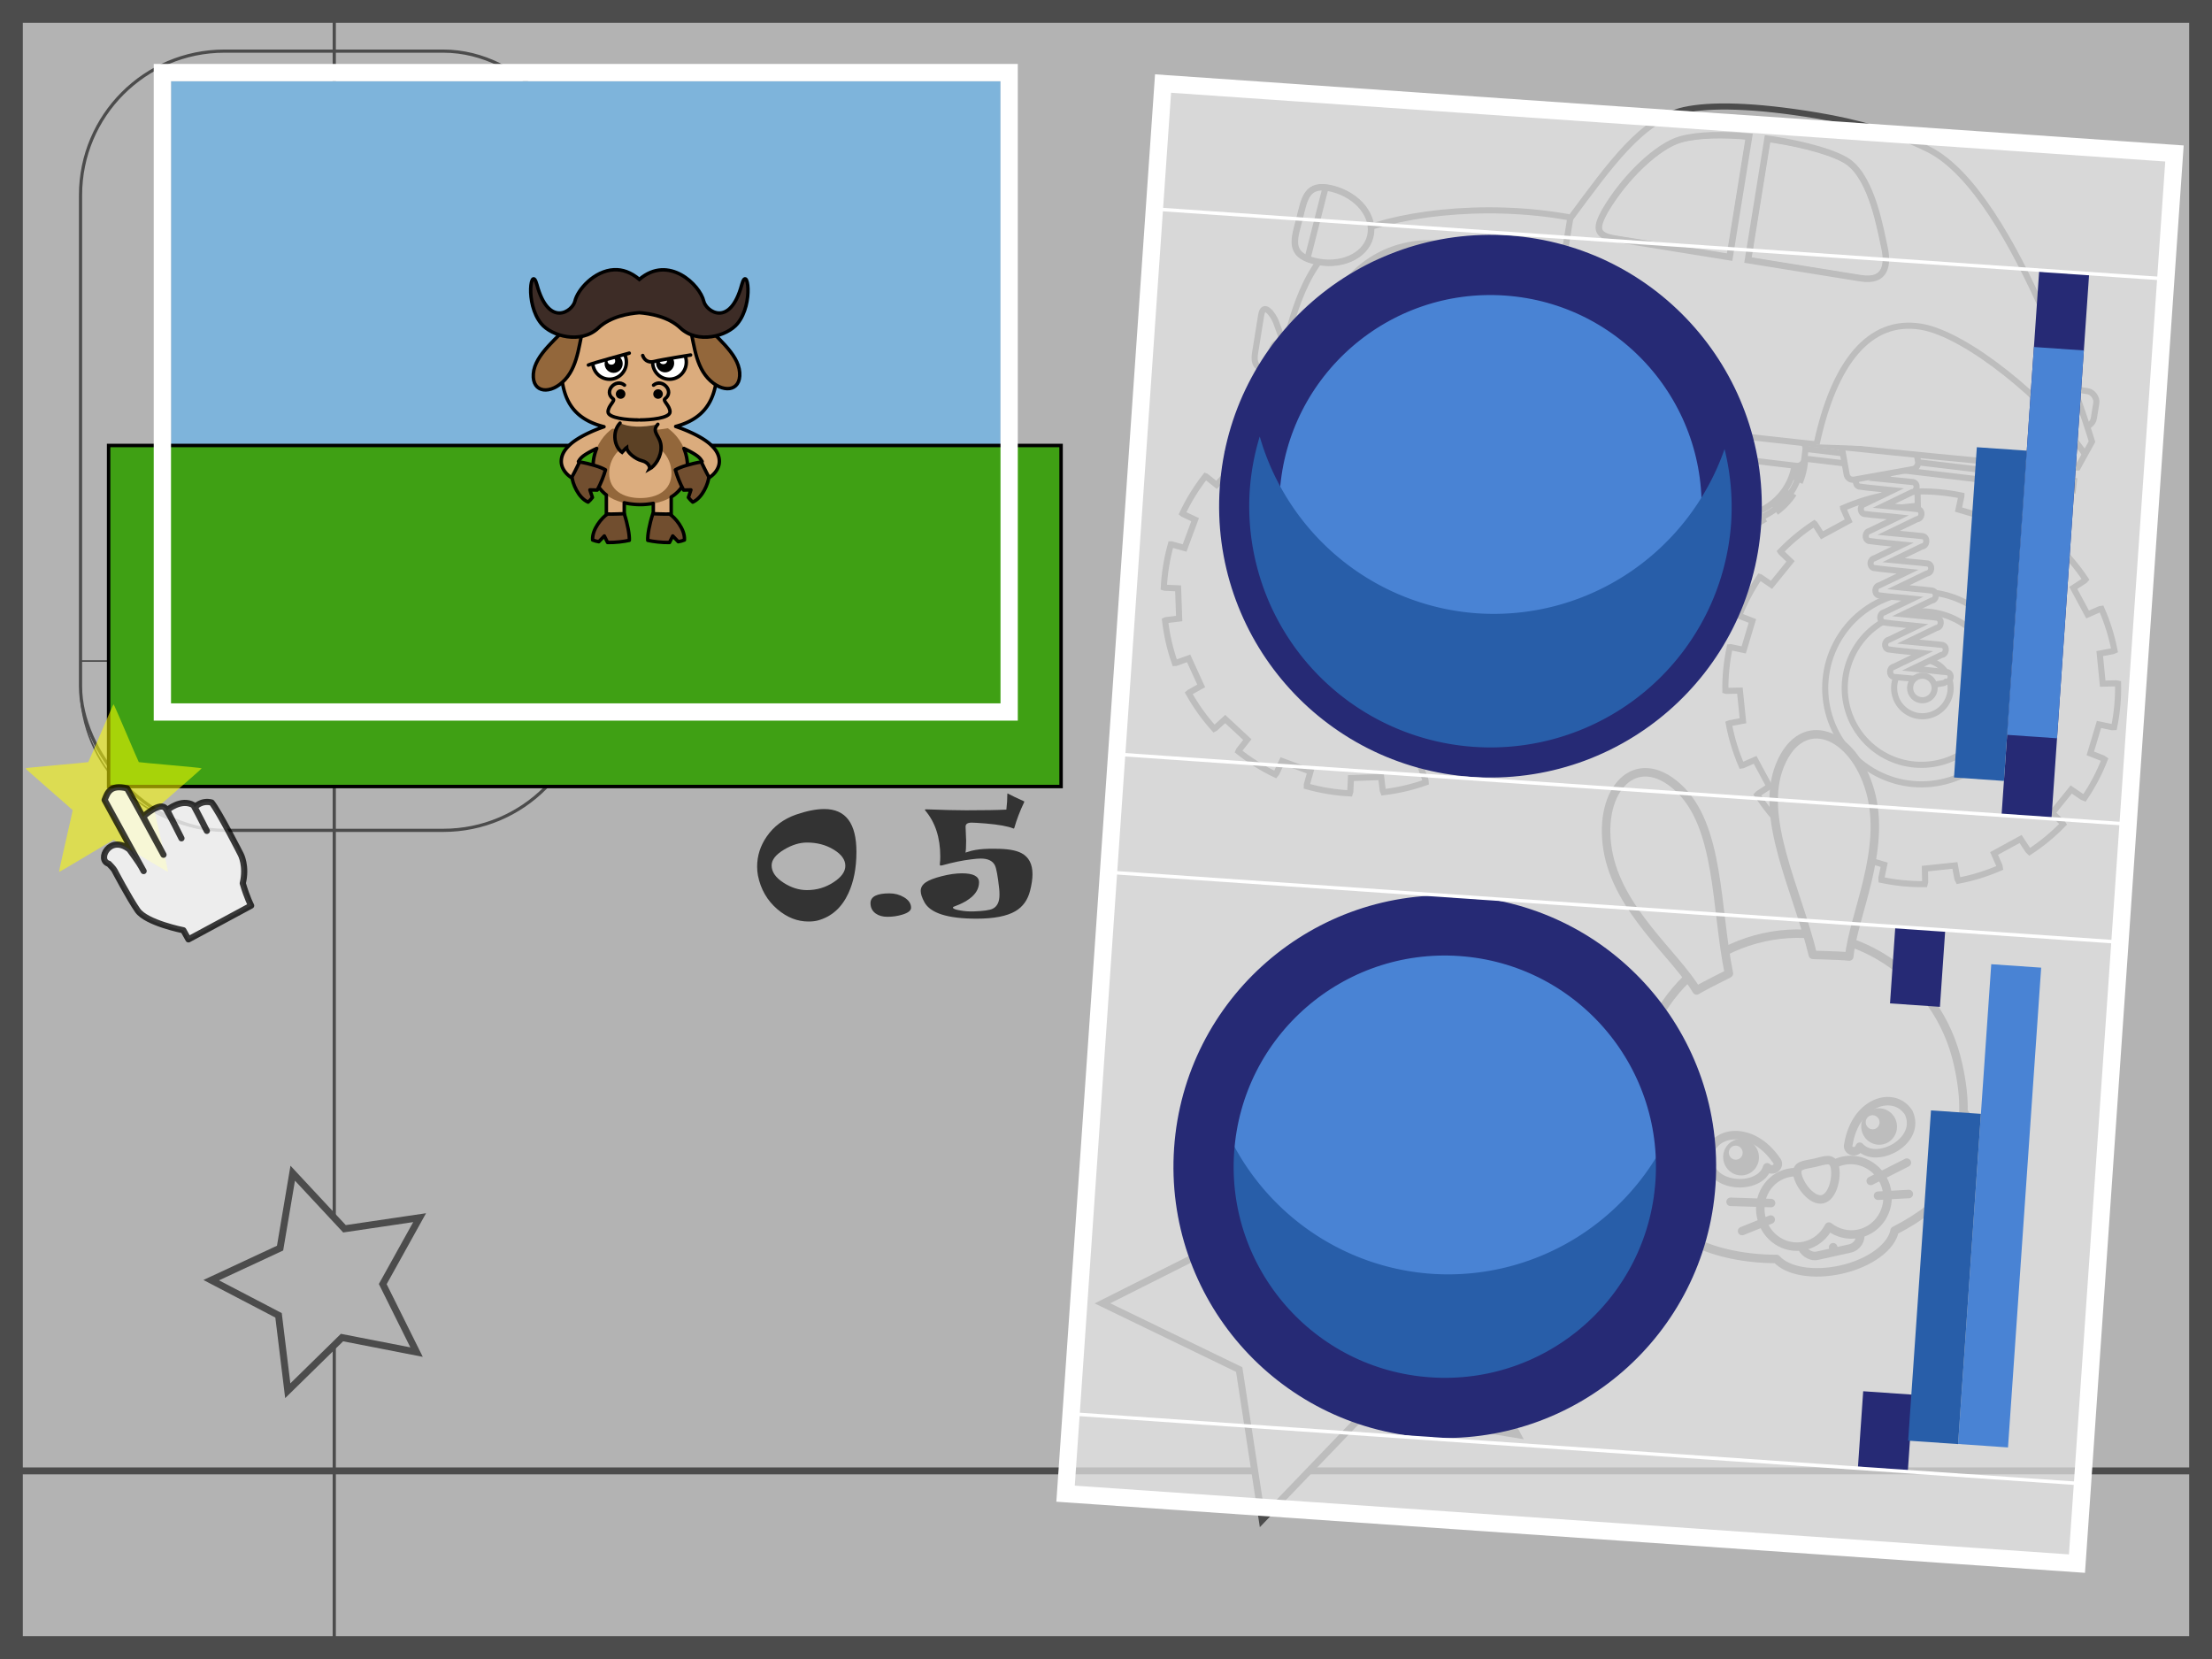 <?xml version="1.0" encoding="UTF-8" standalone="no"?>
<svg
   xmlns:dc="http://purl.org/dc/elements/1.1/"
   xmlns:cc="http://creativecommons.org/ns#"
   xmlns:rdf="http://www.w3.org/1999/02/22-rdf-syntax-ns#"
   xmlns:svg="http://www.w3.org/2000/svg"
   xmlns="http://www.w3.org/2000/svg"
   xmlns:sodipodi="http://sodipodi.sourceforge.net/DTD/sodipodi-0.dtd"
   xmlns:inkscape="http://www.inkscape.org/namespaces/inkscape"
   version="1.1"
   id="ppvs"
   viewBox="0 0 320 240"
   height="100%"
   width="100%"
   inkscape:version="0.91 r13725"
   sodipodi:docname="p006.svg">
  <rect x="0" y="0" width="320" height="240" fill="#808080" stroke="none"/>
  <sodipodi:namedview
     pagecolor="#ffffff"
     bordercolor="#666666"
     borderopacity="1"
     objecttolerance="10"
     gridtolerance="10"
     guidetolerance="10"
     inkscape:pageopacity="0"
     inkscape:pageshadow="2"
     inkscape:window-width="1087"
     inkscape:window-height="707"
     id="namedview1440"
     showgrid="false"
     inkscape:zoom="2.0737666"
     inkscape:cx="174.70374"
     inkscape:cy="106.53763"
     inkscape:window-x="83"
     inkscape:window-y="183"
     inkscape:window-maximized="0"
     inkscape:current-layer="ppvs" />
  <defs
     id="defs5015">
    <clipPath
       clipPathUnits="userSpaceOnUse"
       id="clipPath7653">
      <path
         sodipodi:nodetypes="ccccc"
         inkscape:connector-curvature="0"
         id="path7655"
         d="m 0,0 0,239.998 320,0 L 320,0 Z"
         style="fill:#503f38;fill-rule:nonzero;stroke-width:0.5;stroke-linecap:butt;marker:none" />
    </clipPath>
    <clipPath
       clipPathUnits="userSpaceOnUse"
       id="clipPath10443">
      <rect
         y="156.349"
         x="-46.012"
         height="30"
         width="40"
         id="rect10445"
         style="fill:#000000;fill-opacity:0.436" />
    </clipPath>
    <clipPath
       clipPathUnits="userSpaceOnUse"
       id="clipPath11672">
      <rect
         y="204.515"
         x="-216.698"
         height="90"
         width="120"
         id="rect11674"
         style="fill:#42aa26;fill-opacity:1" />
    </clipPath>
    <clipPath
       clipPathUnits="userSpaceOnUse"
       id="clipPath15961">
      <path
         sodipodi:nodetypes="ccccc"
         inkscape:connector-curvature="0"
         id="path15963"
         d="m 0,0 0,239.998 320,0 L 320,0 Z"
         style="fill:#b3b3b3;fill-rule:nonzero;stroke-width:0.5;stroke-linecap:butt;marker:none" />
    </clipPath>
    <clipPath
       clipPathUnits="userSpaceOnUse"
       id="clipPath10991">
      <path
         sodipodi:nodetypes="ccccccccc"
         inkscape:connector-curvature="0"
         id="path10993"
         d="m 383.984,229.436 c -0.429,0 -0.773,0.063 -0.773,0.141 0,39.912 0,79.824 0,119.736 0,0.067 0.345,0.121 0.773,0.121 l 158.453,0 c 0.429,0 0.773,-0.054 0.773,-0.121 0,-39.912 0,-79.824 0,-119.736 0,-0.078 -0.345,-0.141 -0.773,-0.141 z"
         style="fill:#6fd0fd;fill-opacity:0.414;stroke-width:0.5;stroke-linecap:butt;marker:none" />
    </clipPath>
    <clipPath
       clipPathUnits="userSpaceOnUse"
       id="clipPath5217">
      <rect
         style="fill:#5f717c;fill-opacity:1;stroke-width:4.3;stroke-linecap:butt;marker:none"
         id="rect5219"
         width="40"
         height="30"
         x="-1.4482422e-006"
         y="1.5900879e-006"
         rx="0"
         ry="0" />
    </clipPath>
    <clipPath
       clipPathUnits="userSpaceOnUse"
       id="clipPath5604">
      <path
         sodipodi:nodetypes="ccccc"
         inkscape:connector-curvature="0"
         id="path5606"
         d="m -7.31e-4,9.7e-4 0,60 80,0 0,-60 z"
         style="fill:#516d6d;fill-opacity:1" />
    </clipPath>
    <clipPath
       clipPathUnits="userSpaceOnUse"
       id="clipPath6309">
      <rect
         y="-2.1679687e-006"
         x="2.1289063e-006"
         height="90"
         width="120"
         id="rect6311"
         style="fill:#42aa26;fill-opacity:1" />
    </clipPath>
    <clipPath
       clipPathUnits="userSpaceOnUse"
       id="clipPath8399">
      <rect
         style="color:#000000;clip-rule:nonzero;display:inline;overflow:visible;visibility:visible;opacity:1;isolation:auto;mix-blend-mode:normal;color-interpolation:sRGB;color-interpolation-filters:linearRGB;solid-color:#000000;solid-opacity:1;fill:#7c5641;fill-opacity:1;fill-rule:nonzero;stroke-width:1;stroke-linecap:butt;stroke-linejoin:miter;stroke-miterlimit:4;stroke-dasharray:none;stroke-dashoffset:0;stroke-opacity:1;color-rendering:auto;image-rendering:auto;shape-rendering:auto;text-rendering:auto;enable-background:accumulate"
         id="rect8401"
         width="160"
         height="120"
         x="-251.823"
         y="49.341" />
    </clipPath>
    <clipPath
       clipPathUnits="userSpaceOnUse"
       id="clipPath15961-1">
      <path
         sodipodi:nodetypes="ccccc"
         inkscape:connector-curvature="0"
         id="path15963-3"
         d="m 0,0 0,239.998 320,0 L 320,0 Z"
         style="fill:#b3b3b3;fill-rule:nonzero;stroke-width:0.5;stroke-linecap:butt;marker:none" />
    </clipPath>
  </defs>
  <g
     id="g7851">
    <path
       sodipodi:nodetypes="ccccc"
       inkscape:connector-curvature="0"
       id="rect6205"
       d="m 0,0 0,239.998 320,0 L 320,0 Z"
       style="fill:#4c4c4c;fill-opacity:1;fill-rule:nonzero;stroke:none;stroke-width:6.6;stroke-linecap:butt;stroke-miterlimit:4;stroke-dasharray:none;stroke-opacity:1;marker:none" />
    <path
       inkscape:connector-curvature="0"
       id="path7313"
       d="m 3.301,3.301 0,233.396 313.398,0 0,-233.396 -313.398,0 z"
       style="fill:#b3b3b3;fill-rule:nonzero;stroke:none;stroke-width:6.6;stroke-linecap:butt;stroke-miterlimit:4;stroke-dasharray:none;stroke-opacity:1;marker:none" />
    <rect
       rx="20.826"
       ry="20.826"
       y="7.396"
       x="11.651"
       height="112.726"
       width="73.301"
       id="rect3855"
       style="display:inline;overflow:visible;visibility:visible;fill:none;stroke:#4c4c4c;stroke-width:0.461;stroke-linecap:round;stroke-linejoin:round;stroke-miterlimit:4;stroke-dasharray:none;stroke-dashoffset:0;stroke-opacity:1;marker:none;enable-background:accumulate" />
    <path
       sodipodi:nodetypes="cc"
       inkscape:connector-curvature="0"
       id="path4337"
       d="m 48.356,1.603 0,236.26"
       style="display:inline;overflow:visible;visibility:visible;fill:none;stroke:#4c4c4c;stroke-width:0.461;stroke-linecap:round;stroke-linejoin:round;stroke-miterlimit:4;stroke-dasharray:none;stroke-dashoffset:0;stroke-opacity:1;marker:none;enable-background:accumulate" />
    <circle
       r="23.062"
       cy="51.658"
       cx="48.334"
       id="path4339"
       style="display:inline;overflow:visible;visibility:visible;fill:none;stroke:#4c4c4c;stroke-width:0.461;stroke-linecap:round;stroke-linejoin:round;stroke-miterlimit:4;stroke-dasharray:none;stroke-dashoffset:0;stroke-opacity:1;marker:none;enable-background:accumulate" />
    <path
       sodipodi:nodetypes="csscscccccccsccccscccsc"
       inkscape:connector-curvature="0"
       id="path4075-9-5-35"
       d="m 52.817,69.56 c -1.206,0.007 -2.678,0.072 -4.465,0.072 l -0.072,0 c -2.679,0 -4.671,-0.058 -6.121,0 -2.417,0.096 -3.476,0.509 -4.249,2.376 -1.053,2.544 -4.005,8.54 -4.537,12.818 -0.023,0.185 -0.058,0.398 -0.072,0.576 -0.051,0.54 -0.061,1.053 0,1.512 0.039,0.292 0.032,0.516 0.072,0.792 0.455,3.083 0.981,5.176 1.368,6.697 l 0,1.26 11.09,0 c -1.2e-4,-0.016 0,-0.467 0,-0.468 0,-2.261 5.019,-2.2 4.969,0 l 0,0.468 11.09,0 0,-1.26 c 0.387,-1.521 0.913,-3.614 1.368,-6.697 0.044,-0.296 0.03,-0.475 0.072,-0.792 0.061,-0.459 0.051,-0.972 0,-1.512 -0.016,-0.18 -0.048,-0.39 -0.072,-0.576 -0.531,-4.278 -3.484,-10.274 -4.537,-12.818 -0.927,-2.24 -2.288,-2.469 -5.905,-2.448 z"
       style="color:#000000;display:inline;overflow:visible;visibility:visible;fill:none;stroke:#4c4c4c;stroke-width:0.461;stroke-linecap:round;stroke-linejoin:round;stroke-miterlimit:4;stroke-dasharray:none;stroke-dashoffset:0;stroke-opacity:1;marker:none;enable-background:accumulate" />
    <path
       sodipodi:nodetypes="cscccc"
       inkscape:connector-curvature="0"
       id="path4736-4-3"
       d="m 37.807,72.008 c -0.121,0.016 -0.24,-0.026 -0.36,0 -1.084,0.239 -2.117,0.902 -2.808,1.872 -1.433,2.141 -3.073,4.334 -4.321,6.193 -2.428,3.627 -0.962,7.04 1.008,8.785 0.682,0.504 1.479,0.662 2.232,0.504"
       style="color:#000000;display:inline;overflow:visible;visibility:visible;fill:none;stroke:#4c4c4c;stroke-width:0.461;stroke-linecap:round;stroke-linejoin:round;stroke-miterlimit:4;stroke-dasharray:none;stroke-dashoffset:0;stroke-opacity:1;marker:none;enable-background:accumulate" />
    <path
       style="color:#000000;display:inline;overflow:visible;visibility:visible;fill:none;stroke:#4c4c4c;stroke-width:0.461;stroke-linecap:round;stroke-linejoin:round;stroke-miterlimit:4;stroke-dasharray:none;stroke-dashoffset:0;stroke-opacity:1;marker:none;enable-background:accumulate"
       d="m 58.796,72.008 c 0.121,0.016 0.24,-0.026 0.36,0 1.084,0.239 2.117,0.902 2.808,1.872 1.433,2.141 3.073,4.334 4.321,6.193 2.428,3.627 0.962,7.04 -1.008,8.785 -0.682,0.504 -1.479,0.662 -2.232,0.504"
       id="path5534-5"
       inkscape:connector-curvature="0"
       sodipodi:nodetypes="cscccc" />
    <path
       sodipodi:nodetypes="csccsc"
       inkscape:connector-curvature="0"
       id="path3517-7"
       d="m 34.735,95.556 c -0.026,0.169 -0.072,0.33 -0.072,0.504 0,0.4 0.083,2.225 0.216,2.592 3.601,0.968 7.201,0.949 10.802,0 0.129,-0.363 0.216,-2.198 0.216,-2.592 0,-0.173 -0.046,-0.336 -0.072,-0.504"
       style="color:#000000;display:inline;overflow:visible;visibility:visible;fill:none;stroke:#4c4c4c;stroke-width:0.461;stroke-linecap:round;stroke-linejoin:round;stroke-miterlimit:4;stroke-dasharray:none;stroke-dashoffset:0;stroke-opacity:1;marker:none;enable-background:accumulate" />
    <path
       style="color:#000000;display:inline;overflow:visible;visibility:visible;fill:none;stroke:#4c4c4c;stroke-width:0.461;stroke-linecap:round;stroke-linejoin:round;stroke-miterlimit:4;stroke-dasharray:none;stroke-dashoffset:0;stroke-opacity:1;marker:none;enable-background:accumulate"
       d="m 61.932,95.556 c 0.026,0.169 0.072,0.33 0.072,0.504 0,0.4 -0.083,2.225 -0.216,2.592 -3.6,0.968 -7.201,0.949 -10.802,0 -0.129,-0.363 -0.216,-2.198 -0.216,-2.592 0,-0.173 0.046,-0.336 0.072,-0.504"
       id="path5585"
       inkscape:connector-curvature="0"
       sodipodi:nodetypes="csccsc" />
    <path
       inkscape:connector-curvature="0"
       id="rect6116"
       d="m 11.62,95.628 0,3.673 c 0,11.538 9.345,20.811 20.883,20.811 l 31.612,0 c 11.538,0 20.811,-9.273 20.811,-20.811 l 0,-3.673 -73.306,0 z"
       style="color:#000000;display:inline;overflow:visible;visibility:visible;fill:none;stroke:#4c4c4c;stroke-width:0.23;stroke-linecap:round;stroke-linejoin:round;stroke-miterlimit:4;stroke-dasharray:none;stroke-dashoffset:0;stroke-opacity:1;marker:none;enable-background:accumulate" />
    <g
       transform="matrix(0.987,0.159,-0.159,0.987,24.204,-41.342)"
       id="g7595">
      <path
         inkscape:connector-curvature="0"
         id="path3433"
         d="m 282.168,71.792 c -1.048,-0.355 -2.095,-0.626 -3.152,-0.854 l -0.065,0.134 -0.405,1.885 -4.341,-0.557 0.097,-1.95 -0.017,-0.122 c -2.139,-0.093 -4.261,0.045 -6.326,0.424 l -0.007,0.134 0.346,1.906 -4.216,1.138 -0.661,-1.838 -0.052,-0.076 c -1.995,0.725 -3.894,1.672 -5.68,2.82 l 0.029,0.087 1.046,1.618 -3.472,2.674 -1.297,-1.45 -0.081,-0.047 c -1.556,1.415 -2.957,3.005 -4.181,4.766 l 0.069,0.082 1.59,1.102 -2.179,3.792 -1.76,-0.83 -0.111,-0.018 c -0.451,0.962 -0.853,1.946 -1.202,2.976 -0.337,0.995 -0.619,1.998 -0.841,3.001 l 0.116,0.059 1.902,0.411 -0.574,4.335 -1.933,-0.091 -0.128,0.034 c -0.104,2.127 0.014,4.235 0.377,6.291 l 0.169,0.018 1.906,-0.346 1.133,4.233 -1.814,0.649 -0.146,0.087 c 0.714,1.994 1.644,3.898 2.779,5.685 l 0.175,-0.057 1.641,-1.058 2.656,3.466 -1.433,1.303 -0.117,0.174 c 1.398,1.545 2.97,2.96 4.708,4.181 l 0.193,-0.168 1.102,-1.59 3.792,2.179 -0.83,1.76 -0.048,0.256 c 0.972,0.458 1.969,0.861 3.011,1.214 0.977,0.331 1.964,0.603 2.948,0.824 l 0.123,-0.25 0.411,-1.902 4.336,0.574 -0.091,1.933 0.057,0.291 c 2.113,0.1 4.213,-0.028 6.256,-0.389 l 0.031,-0.32 -0.346,-1.906 4.216,-1.138 0.661,1.838 0.185,0.257 c 1.975,-0.716 3.856,-1.649 5.627,-2.78 l -0.109,-0.309 -1.046,-1.618 3.454,-2.679 1.321,1.439 0.267,0.188 c 1.535,-1.403 2.935,-2.979 4.146,-4.72 l -0.226,-0.252 -1.59,-1.102 2.179,-3.792 1.76,0.83 0.326,0.071 c 0.43,-0.926 0.814,-1.888 1.149,-2.877 0.347,-1.024 0.622,-2.044 0.848,-3.076 l -0.285,-0.135 -1.902,-0.411 0.574,-4.336 1.933,0.091 0.291,-0.057 c 0.09,-2.13 -0.058,-4.235 -0.435,-6.291 l -0.268,-0.013 -1.929,0.358 -1.115,-4.227 1.814,-0.649 0.222,-0.139 c -0.727,-1.98 -1.671,-3.867 -2.814,-5.639 l -0.216,0.063 -1.641,1.058 -2.656,-3.466 1.433,-1.303 0.123,-0.192 c -1.413,-1.537 -3.013,-2.914 -4.767,-4.123 l -0.135,0.11 -1.108,1.608 -3.786,-2.196 0.824,-1.743 0.042,-0.18 c -0.921,-0.427 -1.876,-0.811 -2.86,-1.144 z"
         style="fill:#b3b3b3;fill-opacity:1;stroke:#4c4c4c;stroke-width:0.884;stroke-miterlimit:4;stroke-dasharray:none;stroke-opacity:1" />
      <ellipse
         transform="matrix(0.947,0.321,-0.321,0.947,0,0)"
         id="path3437-9"
         style="color:#000000;display:inline;overflow:visible;visibility:visible;fill:#b3b3b3;fill-opacity:1;fill-rule:nonzero;stroke:#4c4c4c;stroke-width:0.884;stroke-linecap:round;stroke-linejoin:miter;stroke-miterlimit:4;stroke-dasharray:none;stroke-dashoffset:0;stroke-opacity:1;marker:none;enable-background:accumulate"
         cx="290.293"
         cy="5.892"
         rx="13.925"
         ry="13.925" />
      <ellipse
         style="color:#000000;display:inline;overflow:visible;visibility:visible;fill:#b3b3b3;fill-opacity:1;fill-rule:nonzero;stroke:#4c4c4c;stroke-width:0.884;stroke-linecap:round;stroke-linejoin:miter;stroke-miterlimit:4;stroke-dasharray:none;stroke-dashoffset:0;stroke-opacity:1;marker:none;enable-background:accumulate"
         id="path3439"
         transform="matrix(0.947,0.321,-0.321,0.947,0,0)"
         cx="290.293"
         cy="5.892"
         rx="6.019"
         ry="6.019" />
      <ellipse
         style="color:#000000;display:inline;overflow:visible;visibility:visible;fill:#b3b3b3;fill-opacity:1;stroke:#4c4c4c;stroke-width:0.884;stroke-linecap:round;stroke-linejoin:miter;stroke-miterlimit:4;stroke-dasharray:none;stroke-dashoffset:0;stroke-opacity:1;marker:none;enable-background:accumulate"
         id="path3441"
         transform="matrix(0.947,0.321,-0.321,0.947,0,0)"
         cx="290.293"
         cy="5.892"
         rx="11.101"
         ry="11.101" />
      <ellipse
         style="color:#000000;display:inline;overflow:visible;visibility:visible;fill:#b3b3b3;fill-opacity:1;fill-rule:evenodd;stroke:#4c4c4c;stroke-width:0.884;stroke-opacity:1;marker:none;enable-background:accumulate"
         id="path3875-8-5"
         cx="104.716"
         cy="209.143"
         transform="matrix(0.763,-0.646,0.646,0.763,0,0)"
         rx="5.87"
         ry="5.852" />
      <ellipse
         id="path3877-4-6"
         style="color:#000000;display:inline;overflow:visible;visibility:visible;fill:#b3b3b3;fill-opacity:1;fill-rule:evenodd;stroke:#4c4c4c;stroke-width:0.884;stroke-opacity:1;marker:none;enable-background:accumulate"
         transform="matrix(0.763,-0.646,0.646,0.763,0,0)"
         cx="138.827"
         cy="209.143"
         rx="8.749"
         ry="8.723" />
      <ellipse
         id="path3879-4-4"
         style="color:#000000;display:inline;overflow:visible;visibility:visible;fill:#b3b3b3;fill-opacity:1;fill-rule:evenodd;stroke:#4c4c4c;stroke-width:0.884;stroke-opacity:1;marker:none;enable-background:accumulate"
         transform="matrix(0.763,-0.646,0.646,0.763,0,0)"
         cx="104.716"
         cy="209.143"
         rx="3.987"
         ry="3.975" />
      <path
         style="color:#000000;display:inline;overflow:visible;visibility:visible;fill:none;stroke:#4c4c4c;stroke-width:0.884;stroke-miterlimit:4;stroke-dasharray:none;stroke-opacity:1;marker:none;enable-background:accumulate"
         d="m 234.899,62.562 c -6.639,5.622 -17.595,18.285 -24.112,24.333 -2.801,2.372 -3.156,6.577 -0.791,9.37 2.365,2.792 6.536,3.093 9.336,0.721 4.879,-3.872 19.894,-12.932 27.974,-19.774 4.061,-3.439 4.612,-9.495 1.183,-13.544 -3.429,-4.049 -9.528,-4.546 -13.589,-1.107 z"
         id="path3881-3-3"
         inkscape:connector-curvature="0"
         sodipodi:nodetypes="ccsccsc" />
      <path
         sodipodi:nodetypes="ccsccsc"
         inkscape:connector-curvature="0"
         id="path3905-5-9"
         d="m 234.899,62.562 c -6.639,5.622 -17.595,18.285 -24.112,24.333 -2.801,2.372 -3.156,6.577 -0.791,9.37 2.365,2.792 6.536,3.093 9.336,0.721 4.879,-3.872 19.894,-12.932 27.974,-19.774 4.061,-3.439 4.612,-9.495 1.183,-13.544 -3.429,-4.049 -9.528,-4.546 -13.589,-1.107 z"
         style="color:#000000;display:inline;overflow:visible;visibility:visible;fill:none;stroke:#4c4c4c;stroke-width:1.768;stroke-miterlimit:4;stroke-dasharray:3.537, 1.768;stroke-dashoffset:0;stroke-opacity:1;marker:none;enable-background:accumulate" />
      <path
         style="fill:#b3b3b3;fill-opacity:1;stroke:#4c4c4c;stroke-width:0.884;stroke-miterlimit:4;stroke-dasharray:none;stroke-opacity:1"
         d="m 190.71,70.293 c -1.107,0 -2.185,0.079 -3.259,0.203 l -0.018,0.147 0.221,1.915 -4.291,0.865 -0.534,-1.878 -0.055,-0.11 c -2.056,0.598 -4.021,1.409 -5.856,2.431 l 0.037,0.129 0.939,1.694 -3.628,2.431 -1.215,-1.528 -0.074,-0.055 c -1.657,1.327 -3.152,2.833 -4.475,4.493 l 0.055,0.074 1.51,1.197 -2.431,3.646 -1.694,-0.958 -0.092,-0.018 c -1.02,1.84 -1.836,3.795 -2.431,5.856 l 0.092,0.055 1.86,0.534 -0.847,4.291 -1.934,-0.221 -0.111,0.018 c -0.119,1.056 -0.184,2.116 -0.184,3.204 0,1.051 0.055,2.091 0.166,3.112 l 0.129,0.018 1.934,-0.221 0.847,4.291 -1.86,0.534 -0.11,0.074 c 0.584,2.048 1.372,4.006 2.375,5.837 l 0.166,-0.037 1.694,-0.939 2.431,3.646 -1.51,1.197 -0.111,0.129 c 1.316,1.66 2.808,3.164 4.456,4.493 l 0.147,-0.111 1.215,-1.528 3.628,2.431 -0.939,1.694 -0.055,0.203 c 1.82,1.015 3.763,1.85 5.801,2.449 l 0.129,-0.221 0.534,-1.86 4.291,0.847 -0.221,1.933 0.037,0.258 c 1.068,0.122 2.141,0.184 3.241,0.184 1.032,0 2.053,-0.059 3.057,-0.166 l 0.037,-0.276 -0.221,-1.933 4.291,-0.847 0.534,1.86 0.147,0.258 c 2.033,-0.583 3.981,-1.378 5.801,-2.375 l -0.074,-0.313 -0.939,-1.694 3.628,-2.431 1.215,1.528 0.258,0.184 c 1.641,-1.312 3.123,-2.8 4.438,-4.438 l -0.203,-0.258 -1.51,-1.197 2.412,-3.646 1.713,0.939 0.313,0.092 c 1.004,-1.821 1.824,-3.763 2.412,-5.801 l -0.295,-0.166 -1.86,-0.534 0.847,-4.291 1.934,0.221 0.331,-0.037 c 0.11,-1.015 0.166,-2.049 0.166,-3.094 0,-1.081 -0.067,-2.136 -0.184,-3.186 l -0.313,-0.037 -1.934,0.221 -0.847,-4.291 1.86,-0.534 0.258,-0.147 c -0.598,-2.046 -1.414,-3.992 -2.431,-5.819 l -0.258,0.074 -1.713,0.958 -2.412,-3.646 1.51,-1.197 0.166,-0.203 c -1.324,-1.642 -2.823,-3.126 -4.475,-4.438 l -0.184,0.129 -1.215,1.528 -3.628,-2.431 0.939,-1.694 0.055,-0.221 c -1.832,-1.003 -3.789,-1.793 -5.837,-2.375 l -0.092,0.147 -0.534,1.878 -4.291,-0.865 0.221,-1.915 -0.018,-0.184 c -1.009,-0.108 -2.037,-0.166 -3.075,-0.166 z"
         id="path3275-3-7"
         inkscape:connector-curvature="0" />
      <ellipse
         style="color:#000000;display:inline;overflow:visible;visibility:visible;fill:#b3b3b3;fill-opacity:1;fill-rule:nonzero;stroke:#4c4c4c;stroke-width:0.884;stroke-linecap:round;stroke-linejoin:miter;stroke-miterlimit:4;stroke-dasharray:none;stroke-dashoffset:0;stroke-opacity:1;marker:none;enable-background:accumulate"
         id="path3340-7-4"
         cx="190.717"
         cy="98.712"
         rx="13.925"
         ry="13.925" />
      <ellipse
         id="path3814-0-9"
         style="color:#000000;display:inline;overflow:visible;visibility:visible;fill:#b3b3b3;fill-opacity:1;fill-rule:nonzero;stroke:#4c4c4c;stroke-width:0.884;stroke-linecap:round;stroke-linejoin:miter;stroke-miterlimit:4;stroke-dasharray:none;stroke-dashoffset:0;stroke-opacity:1;marker:none;enable-background:accumulate"
         cx="190.717"
         cy="98.712"
         rx="6.019"
         ry="6.019" />
      <ellipse
         id="path3835-8-2"
         style="color:#000000;display:inline;overflow:visible;visibility:visible;fill:#b3b3b3;fill-opacity:1;stroke:#4c4c4c;stroke-width:0.884;stroke-linecap:round;stroke-linejoin:miter;stroke-miterlimit:4;stroke-dasharray:none;stroke-dashoffset:0;stroke-opacity:1;marker:none;enable-background:accumulate"
         cx="190.717"
         cy="98.712"
         rx="11.101"
         ry="11.101" />
      <rect
         ry="0"
         rx="0"
         y="77.501"
         x="234.068"
         height="1.417"
         width="53.073"
         id="rect4531-0"
         style="color:#000000;display:inline;overflow:visible;visibility:visible;fill:#b3b3b3;fill-opacity:1;stroke:#4c4c4c;stroke-width:0.884;stroke-linecap:butt;stroke-linejoin:miter;stroke-miterlimit:4;stroke-dasharray:none;stroke-dashoffset:0;stroke-opacity:1;marker:none;enable-background:accumulate"
         transform="matrix(0.999,-0.041,0.041,0.999,0,0)" />
      <circle
         style="color:#000000;display:inline;overflow:visible;visibility:visible;fill:#b3b3b3;fill-opacity:1;fill-rule:nonzero;stroke:#4c4c4c;stroke-width:0.884;stroke-linecap:butt;stroke-linejoin:miter;stroke-miterlimit:4;stroke-dasharray:none;stroke-dashoffset:0;stroke-opacity:1;marker:none;enable-background:accumulate"
         id="path4354-6"
         transform="matrix(-0.944,0.331,0.331,0.944,0,0)"
         cx="-225.015"
         cy="183.478"
         r="4.089" />
      <path
         style="color:#000000;font-style:normal;font-variant:normal;font-weight:normal;font-stretch:normal;font-size:medium;line-height:normal;font-family:Sans;-inkscape-font-specification:Sans;text-indent:0;text-align:start;text-decoration:none;text-decoration-line:none;letter-spacing:normal;word-spacing:normal;text-transform:none;direction:ltr;block-progression:tb;writing-mode:lr-tb;baseline-shift:baseline;text-anchor:start;display:inline;overflow:visible;visibility:visible;fill:#b3b3b3;fill-opacity:1;fill-rule:nonzero;stroke:#4c4c4c;stroke-width:0.884;stroke-linecap:butt;stroke-linejoin:miter;stroke-miterlimit:4;stroke-dasharray:none;stroke-dashoffset:0;stroke-opacity:1;marker:none;enable-background:accumulate"
         d="m 265.444,65.763 c 0.749,-0.265 1.264,0.9 0.595,1.315 l -3.877,2.747 c 1.659,-0.095 3.301,-0.233 4.958,-0.303 0.749,0.104 0.789,1.267 0.062,1.457 l -3.745,2.612 c 1.659,-0.095 3.341,-0.247 4.997,-0.317 0.749,0.104 0.789,1.267 0.062,1.457 l -3.745,2.612 c 1.659,-0.095 3.341,-0.247 4.997,-0.317 0.749,0.104 0.803,1.307 0.076,1.497 l -3.745,2.612 c 1.659,-0.095 3.341,-0.247 4.997,-0.317 0.749,0.104 0.789,1.267 0.062,1.457 l -3.745,2.612 c 1.651,-0.091 3.31,-0.243 4.958,-0.303 0.746,0.101 0.821,1.242 0.102,1.443 l -3.745,2.612 c 1.651,-0.091 3.31,-0.243 4.958,-0.303 0.746,0.101 0.835,1.282 0.116,1.483 l -3.745,2.612 c 1.659,-0.095 3.341,-0.247 4.997,-0.317 0.749,0.104 0.789,1.267 0.062,1.457 l -3.745,2.612 c 1.417,-0.071 2.847,-0.181 4.263,-0.239 0.264,-0.011 0.525,-0.048 0.788,-0.052 0.751,0.154 0.689,1.342 -0.045,1.405 -0.109,0.113 -0.203,0.223 -0.357,0.259 l -3.313,1.161 c -0.412,0.144 -0.938,-0.119 -1.078,-0.519 -0.07,-0.2 -0.038,-0.411 0.058,-0.603 -0.964,0.061 -1.922,0.157 -2.886,0.204 -0.728,-0.091 -0.871,-1.196 -0.196,-1.455 l 3.745,-2.612 c -1.657,0.082 -3.317,0.239 -4.971,0.263 -0.681,-0.156 -0.73,-1.153 -0.088,-1.403 l 3.745,-2.612 c -1.657,0.082 -3.317,0.239 -4.971,0.263 -0.681,-0.156 -0.744,-1.193 -0.102,-1.443 l 3.745,-2.612 c -1.657,0.082 -3.303,0.279 -4.958,0.303 -0.681,-0.156 -0.744,-1.193 -0.102,-1.443 l 3.745,-2.612 c -1.657,0.082 -3.317,0.239 -4.971,0.263 -0.681,-0.156 -0.73,-1.153 -0.088,-1.403 l 3.745,-2.612 c -1.657,0.082 -3.317,0.239 -4.971,0.263 -0.681,-0.156 -0.744,-1.193 -0.102,-1.443 l 3.745,-2.612 c -1.657,0.082 -3.303,0.279 -4.958,0.303 -0.681,-0.156 -0.744,-1.193 -0.102,-1.443 l 3.745,-2.612 c -1.657,0.082 -3.317,0.239 -4.971,0.263 -0.681,-0.156 -0.729,-1.153 -0.088,-1.403 2.023,-1.398 4.047,-2.876 6.088,-4.239 z"
         id="path4356-4"
         inkscape:connector-curvature="0" />
      <rect
         style="color:#000000;display:inline;overflow:visible;visibility:visible;fill:#b3b3b3;fill-opacity:1;fill-rule:nonzero;stroke:#4c4c4c;stroke-width:0.884;stroke-linecap:butt;stroke-linejoin:miter;stroke-miterlimit:4;stroke-dasharray:none;stroke-dashoffset:0;stroke-opacity:1;marker:none;enable-background:accumulate"
         id="rect4358"
         width="10.499"
         height="15.285"
         x="-230.186"
         y="136.787"
         rx="0.926"
         ry="0.926"
         transform="matrix(-0.944,0.331,0.331,0.944,0,0)" />
      <circle
         transform="matrix(-0.944,0.331,0.331,0.944,0,0)"
         id="path4360-6"
         style="color:#000000;display:inline;overflow:visible;visibility:visible;fill:#b3b3b3;fill-opacity:1;fill-rule:nonzero;stroke:#4c4c4c;stroke-width:0.884;stroke-linecap:butt;stroke-linejoin:miter;stroke-miterlimit:4;stroke-dasharray:none;stroke-dashoffset:0;stroke-opacity:1;marker:none;enable-background:accumulate"
         cx="-225.015"
         cy="183.478"
         r="1.778" />
      <rect
         style="color:#000000;display:inline;overflow:visible;visibility:visible;fill:#b3b3b3;fill-opacity:1;stroke:#4c4c4c;stroke-width:0.884;stroke-linecap:butt;stroke-linejoin:miter;stroke-miterlimit:4;stroke-dasharray:none;stroke-dashoffset:0;stroke-opacity:1;marker:none;enable-background:accumulate"
         id="rect4529-0"
         width="36.28"
         height="3.622"
         x="211.742"
         y="76.472"
         rx="1.017"
         ry="1.011"
         transform="matrix(0.999,-0.041,0.041,0.999,0,0)" />
      <rect
         ry="0.742"
         y="84.285"
         x="273.801"
         height="13.848"
         width="1.493"
         id="rect4499-7"
         style="color:#000000;display:inline;overflow:visible;visibility:visible;fill:#b3b3b3;fill-opacity:1;stroke:#4c4c4c;stroke-width:0.884;stroke-linecap:butt;stroke-linejoin:miter;stroke-miterlimit:4;stroke-dasharray:none;stroke-dashoffset:0;stroke-opacity:1;marker:none;enable-background:accumulate"
         rx="0.746"
         transform="matrix(0.995,-0.095,0.096,0.995,0,0)" />
      <rect
         style="color:#000000;display:inline;overflow:visible;visibility:visible;fill:#b3b3b3;fill-opacity:1;stroke:#4c4c4c;stroke-width:1.768px;stroke-linecap:butt;stroke-linejoin:miter;stroke-miterlimit:4;stroke-dasharray:none;stroke-dashoffset:0;stroke-opacity:1;marker:none;enable-background:accumulate"
         id="rect4527-8"
         width="28.517"
         height="17.164"
         x="183.076"
         y="50.926"
         rx="1.493"
         ry="1.484" />
      <circle
         r="4.979"
         cy="64.055"
         cx="194.856"
         style="color:#000000;display:inline;overflow:visible;visibility:visible;fill:#b3b3b3;fill-opacity:1;fill-rule:nonzero;stroke:#4c4c4c;stroke-width:0.884;stroke-linecap:butt;stroke-linejoin:miter;stroke-miterlimit:4;stroke-dasharray:none;stroke-dashoffset:0;stroke-opacity:1;marker:none;enable-background:accumulate"
         id="path4362-8" />
      <circle
         transform="matrix(0.883,0.469,-0.469,0.883,0,0)"
         id="path4338"
         style="color:#000000;display:inline;overflow:visible;visibility:visible;fill:#b3b3b3;fill-opacity:1;fill-rule:nonzero;stroke:#4c4c4c;stroke-width:0.884;stroke-linecap:butt;stroke-linejoin:miter;stroke-miterlimit:4;stroke-dasharray:none;stroke-dashoffset:0;stroke-opacity:1;marker:none;enable-background:accumulate"
         cx="215"
         cy="-2.442"
         r="4.089" />
      <path
         inkscape:connector-curvature="0"
         id="path4340"
         d="m 203.459,67.309 c -0.7,-0.375 -1.385,0.698 -0.787,1.21 l 3.417,3.302 c -1.625,-0.344 -3.228,-0.73 -4.855,-1.049 -0.756,-0.01 -0.972,1.133 -0.282,1.431 l 3.308,3.148 c -1.625,-0.344 -3.265,-0.749 -4.892,-1.069 -0.756,-0.01 -0.972,1.133 -0.282,1.431 l 3.308,3.148 c -1.625,-0.344 -3.265,-0.749 -4.892,-1.069 -0.756,-0.01 -0.992,1.17 -0.302,1.468 l 3.308,3.148 c -1.625,-0.344 -3.265,-0.749 -4.892,-1.069 -0.756,-0.01 -0.972,1.133 -0.282,1.431 l 3.308,3.148 c -1.619,-0.34 -3.235,-0.741 -4.855,-1.049 -0.753,-0.013 -0.999,1.104 -0.319,1.411 l 3.308,3.148 c -1.619,-0.34 -3.235,-0.741 -4.855,-1.049 -0.753,-0.013 -1.019,1.141 -0.339,1.448 l 3.308,3.148 c -1.625,-0.344 -3.265,-0.749 -4.892,-1.069 -0.756,-0.01 -0.972,1.133 -0.282,1.431 l 3.308,3.148 c -1.39,-0.284 -2.787,-0.609 -4.178,-0.88 -0.259,-0.051 -0.512,-0.127 -0.771,-0.171 -0.765,0.039 -0.884,1.222 -0.167,1.396 0.091,0.128 0.167,0.252 0.314,0.311 l 3.099,1.648 c 0.385,0.205 0.945,0.024 1.144,-0.35 0.1,-0.187 0.1,-0.4 0.034,-0.605 0.944,0.206 1.876,0.446 2.822,0.638 0.734,0.02 1.042,-1.05 0.414,-1.409 l -3.308,-3.148 c 1.626,0.332 3.242,0.737 4.875,1.011 0.697,-0.051 0.896,-1.03 0.299,-1.374 l -3.308,-3.148 c 1.626,0.332 3.242,0.737 4.875,1.011 0.697,-0.051 0.916,-1.067 0.319,-1.411 l -3.308,-3.148 c 1.626,0.332 3.223,0.775 4.855,1.049 0.697,-0.051 0.916,-1.067 0.319,-1.411 l -3.308,-3.148 c 1.626,0.332 3.242,0.737 4.875,1.011 0.697,-0.051 0.896,-1.03 0.299,-1.374 l -3.308,-3.148 c 1.626,0.332 3.242,0.737 4.875,1.011 0.697,-0.051 0.916,-1.067 0.319,-1.411 l -3.308,-3.148 c 1.626,0.332 3.223,0.775 4.855,1.049 0.697,-0.051 0.915,-1.067 0.319,-1.411 l -3.308,-3.148 c 1.626,0.332 3.242,0.737 4.875,1.011 0.697,-0.051 0.895,-1.03 0.299,-1.374 -1.788,-1.687 -3.566,-3.455 -5.377,-5.11 z"
         style="color:#000000;font-style:normal;font-variant:normal;font-weight:normal;font-stretch:normal;font-size:medium;line-height:normal;font-family:Sans;-inkscape-font-specification:Sans;text-indent:0;text-align:start;text-decoration:none;text-decoration-line:none;letter-spacing:normal;word-spacing:normal;text-transform:none;direction:ltr;block-progression:tb;writing-mode:lr-tb;baseline-shift:baseline;text-anchor:start;display:inline;overflow:visible;visibility:visible;fill:#b3b3b3;fill-opacity:1;fill-rule:nonzero;stroke:#4c4c4c;stroke-width:0.884;stroke-linecap:butt;stroke-linejoin:miter;stroke-miterlimit:4;stroke-dasharray:none;stroke-dashoffset:0;stroke-opacity:1;marker:none;enable-background:accumulate" />
      <rect
         ry="0.926"
         rx="0.926"
         y="-49.133"
         x="209.829"
         height="15.285"
         width="10.499"
         id="rect4342"
         style="color:#000000;display:inline;overflow:visible;visibility:visible;fill:#b3b3b3;fill-opacity:1;fill-rule:nonzero;stroke:#4c4c4c;stroke-width:0.884;stroke-linecap:butt;stroke-linejoin:miter;stroke-miterlimit:4;stroke-dasharray:none;stroke-dashoffset:0;stroke-opacity:1;marker:none;enable-background:accumulate"
         transform="matrix(0.883,0.469,-0.469,0.883,0,0)" />
      <circle
         style="color:#000000;display:inline;overflow:visible;visibility:visible;fill:#b3b3b3;fill-opacity:1;fill-rule:nonzero;stroke:#4c4c4c;stroke-width:0.884;stroke-linecap:butt;stroke-linejoin:miter;stroke-miterlimit:4;stroke-dasharray:none;stroke-dashoffset:0;stroke-opacity:1;marker:none;enable-background:accumulate"
         id="path4344"
         transform="matrix(0.883,0.469,-0.469,0.883,0,0)"
         cx="215"
         cy="-2.442"
         r="1.778" />
      <rect
         style="color:#000000;display:inline;overflow:visible;visibility:visible;fill:#b3b3b3;fill-opacity:1;stroke:#4c4c4c;stroke-width:0.884;stroke-linecap:butt;stroke-linejoin:miter;stroke-miterlimit:4;stroke-dasharray:none;stroke-dashoffset:0;stroke-opacity:1;marker:none;enable-background:accumulate"
         id="rect4497-0"
         width="4.602"
         height="13.847"
         x="208.921"
         y="58.701"
         ry="1.607" />
      <rect
         style="color:#000000;display:inline;overflow:visible;visibility:visible;fill:#b3b3b3;fill-opacity:1;stroke:#4c4c4c;stroke-width:0.884;stroke-linecap:butt;stroke-linejoin:miter;stroke-miterlimit:4;stroke-dasharray:none;stroke-dashoffset:0;stroke-opacity:1;marker:none;enable-background:accumulate"
         id="rect4510-7"
         width="7.09"
         height="5.193"
         x="284.346"
         y="52.519"
         rx="1.493"
         ry="1.484" />
      <path
         style="display:inline;fill:#b3b3b3;fill-opacity:1;stroke:#4c4c4c;stroke-opacity:1"
         d="m 239.13,23.782 c -0.257,0.002 -0.517,0.011 -0.775,0.016 l 0,17.837 16.557,0 c 3.872,0 3.575,-2.833 2.681,-5.041 -0.893,-2.208 -3.284,-9.459 -7.156,-11.351 -1.936,-0.946 -6.468,-1.5 -11.307,-1.461 z m -3.408,0.128 c -3.72,0.25 -7.311,0.871 -9.708,1.959 -3.121,1.417 -7.139,6.631 -9.223,11.993 -0.893,2.523 -0.894,3.773 2.084,3.773 l 16.847,0 0,-17.725 z"
         id="path4458-6"
         inkscape:connector-curvature="0" />
      <rect
         style="color:#000000;display:inline;overflow:visible;visibility:visible;fill:#b3b3b3;fill-opacity:1;fill-rule:nonzero;stroke:#4c4c4c;stroke-width:0.884;stroke-linecap:round;stroke-linejoin:miter;stroke-miterlimit:4;stroke-dasharray:none;stroke-dashoffset:0;stroke-opacity:1;marker:none;enable-background:accumulate"
         id="rect4573-6-5"
         width="2.242"
         height="13.292"
         x="148.555"
         y="160.517"
         rx="1.121"
         ry="1.121"
         transform="matrix(0.786,-0.618,0.618,0.786,0,0)" />
      <rect
         style="color:#000000;display:inline;overflow:visible;visibility:visible;fill:#b3b3b3;fill-opacity:1;fill-rule:nonzero;stroke:#4c4c4c;stroke-width:0.884;stroke-linecap:round;stroke-linejoin:miter;stroke-miterlimit:4;stroke-dasharray:none;stroke-dashoffset:0;stroke-opacity:1;marker:none;enable-background:accumulate"
         id="rect4571-0"
         width="7.207"
         height="8.648"
         x="232.358"
         y="34.948"
         rx="2.073"
         ry="2.073" />
      <path
         style="display:inline;fill:#b3b3b3;fill-opacity:1;stroke:#4c4c4c;stroke-width:0.884;stroke-linecap:butt;stroke-linejoin:miter;stroke-miterlimit:4;stroke-dasharray:none;stroke-opacity:1"
         d="m 214.152,64.538 c 0,0 0,-18.549 0,-21.737 0,-3.188 1.458,-6.666 1.458,-6.666 0,0 4.957,-8.985 7.873,-11.013 2.916,-2.029 8.748,-3.478 13.413,-3.478 4.665,0 13.413,-0.869 17.204,4.637 3.791,5.507 4.957,8.695 5.54,11.013 0.583,2.319 -2.041,6.086 -3.791,10.724 -1.455,3.857 -5.832,15.361 -5.832,15.361 z"
         id="path4463-5"
         inkscape:connector-curvature="0"
         sodipodi:nodetypes="cscssssscc" />
      <path
         style="display:inline;fill:#b3b3b3;fill-opacity:1;stroke:#4c4c4c;stroke-width:0.884;stroke-linecap:butt;stroke-linejoin:miter;stroke-miterlimit:4;stroke-dasharray:none;stroke-opacity:1"
         d="m 237.033,21.609 0,41.913"
         id="path4501-6"
         inkscape:connector-curvature="0" />
      <rect
         style="color:#000000;display:inline;overflow:visible;visibility:visible;fill:#b3b3b3;fill-opacity:1;stroke:#4c4c4c;stroke-width:0.884;stroke-linecap:butt;stroke-linejoin:miter;stroke-miterlimit:4;stroke-dasharray:none;stroke-dashoffset:0;stroke-opacity:1;marker:none;enable-background:accumulate"
         id="rect4503-2"
         width="5.846"
         height="1.978"
         x="215.638"
         y="43.988"
         rx="0.746"
         ry="0.742" />
      <rect
         ry="0.742"
         rx="0.746"
         y="43.988"
         x="249.348"
         height="1.978"
         width="5.846"
         id="rect4505-4"
         style="color:#000000;display:inline;overflow:visible;visibility:visible;fill:#b3b3b3;fill-opacity:1;stroke:#4c4c4c;stroke-width:0.884;stroke-linecap:butt;stroke-linejoin:miter;stroke-miterlimit:4;stroke-dasharray:none;stroke-dashoffset:0;stroke-opacity:1;marker:none;enable-background:accumulate" />
      <path
         style="color:#000000;display:inline;overflow:visible;visibility:visible;fill:#b3b3b3;fill-opacity:1;stroke:#4c4c4c;stroke-width:0.884;stroke-linecap:butt;stroke-linejoin:miter;stroke-miterlimit:4;stroke-dasharray:none;stroke-dashoffset:0;stroke-opacity:1;marker:none;enable-background:accumulate"
         d="m 262.782,27.482 c 0,0.854 -1.225,1.545 -2.737,1.545 -1.511,0 -1.617,-0.692 -1.617,-1.545 0,-0.854 0.106,-1.545 1.617,-1.545 1.511,0 2.737,0.692 2.737,1.545 z"
         id="path4507-5"
         inkscape:connector-curvature="0"
         sodipodi:nodetypes="sssss" />
      <path
         style="display:inline;fill:#b3b3b3;fill-opacity:1;stroke:#4c4c4c;stroke-width:0.884;stroke-linecap:butt;stroke-linejoin:miter;stroke-miterlimit:4;stroke-dasharray:none;stroke-opacity:1"
         d="m 172.301,68.39 c -1.231,0 -2.199,-0.175 -2.199,-2.186 0,-2.011 0,-3.41 0,-5.508 0,-2.098 1.736,-0.317 2.272,0.605 0.536,0.922 2.566,4.641 3.094,5.515 0.528,0.874 0.704,1.574 -3.166,1.574 z"
         id="path4523-2"
         inkscape:connector-curvature="0" />
      <path
         inkscape:connector-curvature="0"
         id="path4569-4"
         d="m 239.13,23.782 c -0.257,0.002 -0.517,0.011 -0.775,0.016 l 0,17.837 16.557,0 c 3.872,0 3.575,-2.833 2.681,-5.041 -0.893,-2.208 -3.284,-9.459 -7.156,-11.351 -1.936,-0.946 -6.468,-1.5 -11.307,-1.461 z m -3.408,0.128 c -3.72,0.25 -7.311,0.871 -9.708,1.959 -3.121,1.417 -7.139,6.631 -9.223,11.993 -0.893,2.523 -0.894,3.773 2.084,3.773 l 16.847,0 0,-17.725 z"
         style="display:inline;fill:#b3b3b3;fill-opacity:1;stroke:#4c4c4c;stroke-opacity:1" />
      <path
         style="display:inline;fill:#b3b3b3;fill-opacity:1;stroke:#4c4c4c;stroke-width:0.884;stroke-linecap:butt;stroke-linejoin:miter;stroke-miterlimit:4;stroke-dasharray:none;stroke-opacity:1"
         d="m 245.01,19.367 c -9.411,-0.059 -15.673,0.875 -19.206,2.28 -5.832,2.319 -9.324,9.561 -13.698,17.966 -13.122,-0.29 -25.942,3.761 -31.482,7.819 -5.54,4.058 -6.121,13.635 -6.413,17.693 -0.051,0.714 -0.009,1.394 0.113,2.023 l 7.996,0 c 2.69,-4.788 2.595,-14.498 14.037,-14.498 13.122,0 11.667,15.075 15.749,15.365 4.082,0.29 70.567,-2.902 78.148,-4.351 l 1.454,-4.046 c 0,0 -16.324,-33.623 -30.028,-37.971 -5.139,-1.63 -11.023,-2.244 -16.67,-2.28 z m -5.88,4.415 c 4.839,-0.039 9.371,0.515 11.307,1.461 3.872,1.892 6.262,9.143 7.156,11.351 0.893,2.208 1.19,5.041 -2.681,5.041 l -16.557,0 0,-17.837 c 0.258,-0.005 0.518,-0.014 0.775,-0.016 z m -3.408,0.128 0,17.725 -16.847,0 c -2.978,0 -2.977,-1.25 -2.084,-3.773 2.085,-5.362 6.102,-10.577 9.223,-11.993 2.397,-1.088 5.988,-1.709 9.708,-1.959 z"
         id="path4448-7"
         inkscape:connector-curvature="0" />
      <path
         id="path4538-6"
         d="m 290.997,61.576 c -6.605,-6.779 -19.693,-14.434 -26.394,-14.434 -7.501,0 -11.562,7.084 -12.179,19.202"
         style="display:inline;fill:#b3b3b3;fill-opacity:1;stroke:#4c4c4c;stroke-width:0.884;stroke-linecap:butt;stroke-linejoin:miter;stroke-miterlimit:4;stroke-dasharray:none;stroke-opacity:1"
         inkscape:connector-curvature="0"
         sodipodi:nodetypes="csc" />
      <rect
         style="color:#000000;display:inline;overflow:visible;visibility:visible;fill:#b3b3b3;fill-opacity:1;stroke:#4c4c4c;stroke-width:0.884;stroke-linecap:butt;stroke-linejoin:miter;stroke-miterlimit:4;stroke-dasharray:none;stroke-dashoffset:0;stroke-opacity:1;marker:none;enable-background:accumulate"
         id="rect4525-0"
         width="9.516"
         height="4.721"
         x="172.477"
         y="64.019"
         rx="1.269"
         ry="1.261" />
      <path
         style="color:#000000;display:inline;overflow:visible;visibility:visible;fill:#b3b3b3;fill-opacity:1;stroke:#4c4c4c;stroke-width:0.884;stroke-linecap:butt;stroke-linejoin:miter;stroke-miterlimit:4;stroke-dasharray:none;stroke-dashoffset:0;stroke-opacity:1;marker:none;enable-background:accumulate"
         d="m 194.823,46.356 c -8.452,0 -15.313,6.819 -15.313,15.22 0,0.639 0.035,1.276 0.113,1.895 l 3.877,3.323 c 2.055,-4.866 2.826,-12.716 12.938,-12.716 12.653,0 11.247,14.523 15.184,14.803 0.178,0.012 0.604,0.016 1.018,0.016 -1.047,-6.57 -2.463,-10.724 -3.699,-13.197 -0.007,-0.014 -0.009,-0.034 -0.016,-0.048 -0.033,-0.077 -0.079,-0.148 -0.113,-0.225 -2.377,-5.337 -7.739,-9.071 -13.988,-9.071 z"
         id="path4512-4"
         inkscape:connector-curvature="0" />
      <path
         sodipodi:nodetypes="sssss"
         inkscape:connector-curvature="0"
         id="path4540-1"
         d="m 177.355,41.001 c 3.851,0.343 6.758,3.011 6.492,5.961 -0.266,2.949 -3.603,5.063 -7.454,4.72 -3.851,-0.343 -3.271,-2.701 -3.006,-5.651 0.266,-2.949 0.116,-5.373 3.968,-5.03 z"
         style="color:#000000;display:inline;overflow:visible;visibility:visible;fill:#b3b3b3;fill-opacity:1;stroke:#4c4c4c;stroke-width:1px;stroke-opacity:1;marker:none;enable-background:accumulate" />
      <path
         style="color:#000000;display:inline;overflow:visible;visibility:visible;fill:#b3b3b3;fill-opacity:1;stroke:#4c4c4c;stroke-width:0.884;stroke-linecap:butt;stroke-linejoin:miter;stroke-miterlimit:4;stroke-dasharray:none;stroke-dashoffset:0;stroke-opacity:1;marker:none;enable-background:accumulate"
         d="m 177.355,41.001 c 3.851,0.343 6.758,3.011 6.492,5.961 -0.266,2.949 -3.603,5.063 -7.454,4.72 -3.851,-0.343 -3.271,-2.701 -3.006,-5.651 0.266,-2.949 0.116,-5.373 3.968,-5.03 z"
         id="path4465-6"
         inkscape:connector-curvature="0"
         sodipodi:nodetypes="sssss" />
      <path
         id="path4542-0"
         d="m 176.363,40.983 -0.949,10.538"
         style="color:#000000;display:inline;overflow:visible;visibility:visible;fill:#b3b3b3;fill-opacity:1;stroke:#4c4c4c;stroke-width:0.884;stroke-linecap:butt;stroke-linejoin:miter;stroke-miterlimit:4;stroke-dasharray:none;stroke-dashoffset:0;stroke-opacity:1;marker:none;enable-background:accumulate"
         inkscape:connector-curvature="0"
         sodipodi:nodetypes="cc" />
      <path
         style="display:inline;fill:#b3b3b3;fill-opacity:1;stroke:#4c4c4c;stroke-width:0.884;stroke-linecap:butt;stroke-linejoin:miter;stroke-miterlimit:4;stroke-dasharray:none;stroke-opacity:1"
         d="m 204.106,49.244 7.924,-5.465 0,-4.181"
         id="path4546-8"
         inkscape:connector-curvature="0"
         sodipodi:nodetypes="ccc" />
    </g>
    <g
       transform="matrix(0.936,-0.208,0.208,0.936,-43.007,29.018)"
       id="g7664">
      <path
         id="path3890-6"
         d="m 279.385,175.976 c -13.539,0 -24.523,11.209 -24.523,25.027 0,2.852 0.23,5.22 0.766,7.273 -0.468,0.945 -0.766,1.876 -0.766,2.894 0,5.251 6.65,10.501 15.94,12.591 1.159,2.113 4.801,3.676 9.119,3.676 4.529,0 8.24,-1.717 9.196,-3.989 8.714,-2.243 14.79,-7.235 14.79,-12.279 0,-1.047 -0.272,-2.002 -0.766,-2.972 0.523,-2.038 0.766,-4.377 0.766,-7.195 0,-13.817 -10.983,-25.027 -24.523,-25.027 z"
         style="display:inline;overflow:visible;visibility:visible;fill:#b3b3b3;fill-opacity:1;fill-rule:evenodd;stroke:#4c4c4c;stroke-width:1.281;stroke-linecap:round;stroke-linejoin:round;stroke-miterlimit:4;stroke-dashoffset:0;stroke-opacity:1;marker:none;enable-background:accumulate"
         inkscape:connector-curvature="0" />
      <path
         id="path3892-1"
         d="m 273.129,180.149 c 0.177,-10.114 3.54,-22.035 -1.416,-29.079 -4.955,-7.044 -11.857,-2.348 -12.388,6.863 -0.531,9.211 6.548,17.7 8.495,23.66 1.593,-0.542 5.486,-1.445 5.309,-1.445 z"
         style="display:inline;overflow:visible;visibility:visible;fill:#b3b3b3;fill-opacity:1;fill-rule:evenodd;stroke:none;stroke-width:0.5;marker:none;enable-background:accumulate"
         inkscape:connector-curvature="0" />
      <path
         sodipodi:nodetypes="cccc"
         id="path3894-6"
         d="m 264.103,206.518 c 1.416,-3.793 7.433,-3.432 9.911,2.709 0.531,0.903 -0.885,1.806 -1.593,0.722 -1.77,3.251 -9.38,1.264 -8.318,-3.432 z"
         style="display:inline;overflow:visible;visibility:visible;fill:#b3b3b3;fill-opacity:1;fill-rule:evenodd;stroke:#4c4c4c;stroke-width:1.281;stroke-linecap:round;stroke-linejoin:round;stroke-miterlimit:4;stroke-dasharray:none;stroke-dashoffset:0;stroke-opacity:1;marker:none;enable-background:accumulate"
         inkscape:connector-curvature="0" />
      <rect
         ry="2.016"
         y="219.861"
         x="274.888"
         height="4.754"
         width="9.072"
         id="rect3896-9"
         style="display:inline;overflow:visible;visibility:visible;fill:#b3b3b3;fill-opacity:1;fill-rule:evenodd;stroke:#4c4c4c;stroke-width:1.281;stroke-linecap:round;stroke-linejoin:round;stroke-miterlimit:4;stroke-dasharray:none;stroke-dashoffset:0;stroke-opacity:1;marker:none;enable-background:accumulate" />
      <path
         id="path3898-6"
         d="m 275.351,211.472 c -3.039,0 -5.441,2.529 -5.441,5.631 0,3.102 2.402,5.631 5.441,5.631 1.691,0 3.205,-0.808 4.215,-2.033 1.01,1.225 2.524,2.033 4.215,2.033 3.039,0 5.518,-2.529 5.518,-5.631 0,-3.102 -2.478,-5.631 -5.518,-5.631 -1.691,0 -3.205,0.808 -4.215,2.033 -1.01,-1.225 -2.524,-2.033 -4.215,-2.033 z"
         style="display:inline;overflow:visible;visibility:visible;fill:#b3b3b3;fill-opacity:1;fill-rule:evenodd;stroke:#4c4c4c;stroke-width:1.281;stroke-linecap:round;stroke-linejoin:round;stroke-miterlimit:4;stroke-dasharray:none;stroke-dashoffset:0;stroke-opacity:1;marker:none;enable-background:accumulate"
         inkscape:connector-curvature="0" />
      <path
         sodipodi:nodetypes="csssc"
         id="path3900-1"
         d="m 282.397,212.12 c 0,1.621 -1.289,4.342 -2.878,4.342 -1.589,0 -2.878,-2.721 -2.878,-4.342 0,-1.621 1.289,-1.277 2.878,-1.277 1.589,0 2.878,-0.344 2.878,1.277 z"
         style="display:inline;overflow:visible;visibility:visible;fill:#b3b3b3;fill-opacity:1;fill-rule:evenodd;stroke:#4c4c4c;stroke-width:1.281;stroke-linecap:round;stroke-linejoin:round;stroke-miterlimit:4;stroke-dashoffset:0;stroke-opacity:1;marker:none;enable-background:accumulate"
         inkscape:connector-curvature="0" />
      <path
         style="display:inline;overflow:visible;visibility:visible;fill:none;stroke:#4c4c4c;stroke-width:1.281;stroke-linecap:round;stroke-linejoin:round;stroke-miterlimit:4;stroke-dasharray:none;stroke-dashoffset:0;stroke-opacity:1;marker:none;enable-background:accumulate"
         d="m 273.129,180.149 c 0.177,-10.114 3.54,-22.035 -1.416,-29.079 -4.955,-7.044 -11.857,-2.348 -12.388,6.863 -0.531,9.211 6.548,17.7 8.495,23.66 1.593,-0.542 5.486,-1.445 5.309,-1.445 z"
         id="path3904-8"
         inkscape:connector-curvature="0" />
      <path
         style="display:inline;overflow:visible;visibility:visible;fill:#b3b3b3;fill-opacity:1;fill-rule:evenodd;stroke:none;stroke-width:0.5;marker:none;enable-background:accumulate"
         d="m 286.104,180.149 c -0.177,-10.114 -3.54,-22.035 1.416,-29.079 4.955,-7.044 11.857,-2.348 12.388,6.863 0.531,9.211 -6.548,17.7 -8.495,23.66 -1.593,-0.542 -5.486,-1.445 -5.309,-1.445 z"
         id="path3906-9"
         inkscape:connector-curvature="0" />
      <path
         id="path3910-5"
         d="m 286.104,180.149 c -0.177,-10.114 -3.54,-22.035 1.416,-29.079 4.955,-7.044 11.857,-2.348 12.388,6.863 0.531,9.211 -6.548,17.7 -8.495,23.66 -1.593,-0.542 -5.486,-1.445 -5.309,-1.445 z"
         style="display:inline;overflow:visible;visibility:visible;fill:none;stroke:#4c4c4c;stroke-width:1.281;stroke-linecap:round;stroke-linejoin:round;stroke-miterlimit:4;stroke-dasharray:none;stroke-dashoffset:0;stroke-opacity:1;marker:none;enable-background:accumulate"
         inkscape:connector-curvature="0" />
      <ellipse
         cy="207.606"
         cx="268.908"
         id="path3912-3"
         style="display:inline;overflow:visible;visibility:visible;fill:#4c4c4c;fill-opacity:1;fill-rule:evenodd;stroke:none;stroke-width:0.5;marker:none;enable-background:accumulate"
         rx="2.698"
         ry="2.753" />
      <path
         style="display:inline;overflow:visible;visibility:visible;fill:#b3b3b3;fill-opacity:1;fill-rule:evenodd;stroke:#4c4c4c;stroke-width:1.281;stroke-linecap:round;stroke-linejoin:round;stroke-miterlimit:4;stroke-dasharray:none;stroke-dashoffset:0;stroke-opacity:1;marker:none;enable-background:accumulate"
         d="m 295.047,206.518 c -1.416,-3.793 -7.433,-3.432 -9.911,2.709 -0.531,0.903 0.885,1.806 1.593,0.722 1.77,3.251 9.38,1.264 8.318,-3.432 z"
         id="path3914-8"
         sodipodi:nodetypes="cccc"
         inkscape:connector-curvature="0" />
      <ellipse
         cy="207.606"
         cx="-290.242"
         style="display:inline;overflow:visible;visibility:visible;fill:#4c4c4c;fill-opacity:1;fill-rule:evenodd;stroke:none;stroke-width:0.5;marker:none;enable-background:accumulate"
         id="path3916-2"
         transform="scale(-1,1)"
         rx="2.698"
         ry="2.753" />
      <ellipse
         cy="206.767"
         cx="268.272"
         id="path3918-0"
         style="display:inline;overflow:visible;visibility:visible;fill:#b3b3b3;fill-opacity:1;fill-rule:evenodd;stroke:none;stroke-width:0.5;marker:none;enable-background:accumulate"
         rx="1.044"
         ry="1.065" />
      <ellipse
         cy="206.767"
         cx="289.429"
         style="display:inline;overflow:visible;visibility:visible;fill:#b3b3b3;fill-opacity:1;fill-rule:evenodd;stroke:none;stroke-width:0.5;marker:none;enable-background:accumulate"
         id="path3920-1"
         rx="1.044"
         ry="1.065" />
      <path
         id="path3922-6"
         d="m 279.525,223.884 0,0.529"
         style="display:inline;fill:none;stroke:#4c4c4c;stroke-width:1.281;stroke-linecap:round;stroke-linejoin:miter;stroke-miterlimit:4;stroke-dasharray:none;stroke-opacity:1"
         inkscape:connector-curvature="0" />
      <path
         id="path3924-7"
         d="m 271.825,215.346 -5.923,-1.511"
         style="display:inline;fill:none;stroke:#4c4c4c;stroke-width:1.281;stroke-linecap:round;stroke-linejoin:miter;stroke-miterlimit:4;stroke-dasharray:none;stroke-opacity:1"
         inkscape:connector-curvature="0" />
      <path
         id="path3926-0"
         d="m 271.233,217.763 -4.59,0.756"
         style="display:inline;fill:none;stroke:#4c4c4c;stroke-width:1.281;stroke-linecap:round;stroke-linejoin:miter;stroke-miterlimit:4;stroke-dasharray:none;stroke-opacity:1"
         inkscape:connector-curvature="0" />
      <path
         style="display:inline;fill:none;stroke:#4c4c4c;stroke-width:1.281;stroke-linecap:round;stroke-linejoin:miter;stroke-miterlimit:4;stroke-dasharray:none;stroke-opacity:1"
         d="m 287.226,215.346 5.923,-1.511"
         id="path3928-9"
         inkscape:connector-curvature="0" />
      <path
         style="display:inline;fill:none;stroke:#4c4c4c;stroke-width:1.281;stroke-linecap:round;stroke-linejoin:miter;stroke-miterlimit:4;stroke-dasharray:none;stroke-opacity:1"
         d="m 287.818,217.763 4.59,0.756"
         id="path3930-6"
         inkscape:connector-curvature="0" />
    </g>
    <path
       inkscape:transform-center-y="-0.11645494"
       inkscape:transform-center-x="1.4691404"
       d="m 60.706,176.154 -5.334,9.608 4.891,9.841 -10.786,-2.104 -7.848,7.693 -1.332,-10.909 -9.742,-5.087 9.963,-4.638 1.828,-10.837 7.49,8.042 z"
       inkscape:randomized="0"
       inkscape:rounded="0"
       inkscape:flatsided="false"
       sodipodi:arg2="0.022773867"
       sodipodi:arg1="-0.60554466"
       sodipodi:r2="8.2745867"
       sodipodi:r1="16.549173"
       sodipodi:cy="185.57359"
       sodipodi:cx="47.099773"
       sodipodi:sides="5"
       id="path7845"
       style="color:#000000;clip-rule:nonzero;display:inline;overflow:visible;visibility:visible;opacity:1;isolation:auto;mix-blend-mode:normal;color-interpolation:sRGB;color-interpolation-filters:linearRGB;solid-color:#000000;solid-opacity:1;fill:#b3b3b3;fill-opacity:1;fill-rule:nonzero;stroke:#4c4c4c;stroke-width:1;stroke-linecap:butt;stroke-linejoin:miter;stroke-miterlimit:4;stroke-dasharray:none;stroke-dashoffset:0;stroke-opacity:1;marker:none;marker-start:none;marker-mid:none;marker-end:none;color-rendering:auto;image-rendering:auto;shape-rendering:auto;text-rendering:auto;enable-background:accumulate"
       sodipodi:type="star" />
    <path
       inkscape:transform-center-y="0.53079349"
       inkscape:transform-center-x="0.28411569"
       d="m 118.273,33.808 4.646,3.133 5.215,-2.052 -1.543,5.387 3.563,4.325 -5.6,0.197 -3.013,4.725 -1.918,-5.265 -5.425,-1.405 4.415,-3.451 z"
       inkscape:randomized="0"
       inkscape:rounded="0"
       inkscape:flatsided="false"
       sodipodi:arg2="-1.4616239"
       sodipodi:arg1="-2.0899424"
       sodipodi:r2="4.2192278"
       sodipodi:r1="8.4384556"
       sodipodi:cy="41.134293"
       sodipodi:cx="122.45941"
       sodipodi:sides="5"
       id="path7847"
       style="color:#000000;clip-rule:nonzero;display:inline;overflow:visible;visibility:visible;opacity:1;isolation:auto;mix-blend-mode:normal;color-interpolation:sRGB;color-interpolation-filters:linearRGB;solid-color:#000000;solid-opacity:1;fill:#b3b3b3;fill-opacity:1;fill-rule:nonzero;stroke:#4c4c4c;stroke-width:1;stroke-linecap:butt;stroke-linejoin:miter;stroke-miterlimit:4;stroke-dasharray:none;stroke-dashoffset:0;stroke-opacity:1;marker:none;marker-start:none;marker-mid:none;marker-end:none;color-rendering:auto;image-rendering:auto;shape-rendering:auto;text-rendering:auto;enable-background:accumulate"
       sodipodi:type="star" />
    <path
       inkscape:connector-curvature="0"
       id="path7849"
       d="m 1.047,212.787 316.092,0"
       style="color:#000000;clip-rule:nonzero;display:inline;overflow:visible;visibility:visible;opacity:1;isolation:auto;mix-blend-mode:normal;color-interpolation:sRGB;color-interpolation-filters:linearRGB;solid-color:#000000;solid-opacity:1;fill:#b3b3b3;fill-opacity:1;fill-rule:nonzero;stroke:#4c4c4c;stroke-width:1;stroke-linecap:butt;stroke-linejoin:miter;stroke-miterlimit:4;stroke-dasharray:none;stroke-dashoffset:0;stroke-opacity:1;marker:none;marker-start:none;marker-mid:none;marker-end:none;color-rendering:auto;image-rendering:auto;shape-rendering:auto;text-rendering:auto;enable-background:accumulate" />
    <path
       inkscape:transform-center-y="0.077642591"
       inkscape:transform-center-x="3.0866773"
       d="m 182.119,156.897 15.461,15.622 21.634,-3.88 -10.08,19.532 10.375,19.377 -21.691,-3.551 -15.222,15.855 -3.326,-21.726 -19.783,-9.577 19.635,-9.877 z"
       inkscape:randomized="0"
       inkscape:rounded="0"
       inkscape:flatsided="false"
       sodipodi:arg2="-1.2642284"
       sodipodi:arg1="-1.8925469"
       sodipodi:r2="16.549173"
       sodipodi:r1="33.098347"
       sodipodi:cy="188.29645"
       sodipodi:cx="192.58574"
       sodipodi:sides="5"
       id="path7843"
       style="color:#000000;clip-rule:nonzero;display:inline;overflow:visible;visibility:visible;opacity:1;isolation:auto;mix-blend-mode:normal;color-interpolation:sRGB;color-interpolation-filters:linearRGB;solid-color:#000000;solid-opacity:1;fill:#b3b3b3;fill-opacity:1;fill-rule:nonzero;stroke:#4c4c4c;stroke-width:1;stroke-linecap:butt;stroke-linejoin:miter;stroke-miterlimit:4;stroke-dasharray:none;stroke-dashoffset:0;stroke-opacity:1;marker:none;marker-start:none;marker-mid:none;marker-end:none;color-rendering:auto;image-rendering:auto;shape-rendering:auto;text-rendering:auto;enable-background:accumulate"
       sodipodi:type="star" />
  </g>
  <rect
     style="fill:#7eb4db"
     id="rect0001"
     width="120"
     height="90"
     x="24.74"
     y="11.75" />
  <rect
     style="color:#000000;clip-rule:nonzero;display:inline;overflow:visible;visibility:visible;opacity:1;isolation:auto;mix-blend-mode:normal;color-interpolation:sRGB;color-interpolation-filters:linearRGB;solid-color:#000000;solid-opacity:1;fill:#3fa014;fill-opacity:1;fill-rule:nonzero;stroke:#000000;stroke-width:0.5;stroke-linecap:butt;stroke-linejoin:miter;stroke-miterlimit:4;stroke-dasharray:none;stroke-dashoffset:0;stroke-opacity:1;marker:none;marker-start:none;marker-mid:none;marker-end:none;color-rendering:auto;image-rendering:auto;shape-rendering:auto;text-rendering:auto;enable-background:accumulate"
     id="rect4201"
     width="137.788"
     height="49.339"
     x="15.714"
     y="64.445" />
  <g
     transform="translate(24.74,11.75)"
     id="g4168">
    <path
       style="color:#000000;font-style:normal;font-variant:normal;font-weight:normal;font-stretch:normal;font-size:medium;line-height:normal;font-family:sans-serif;text-indent:0;text-align:start;text-decoration:none;text-decoration-line:none;text-decoration-style:solid;text-decoration-color:#000000;letter-spacing:normal;word-spacing:normal;text-transform:none;direction:ltr;block-progression:tb;writing-mode:lr-tb;baseline-shift:baseline;text-anchor:start;white-space:normal;clip-rule:nonzero;display:inline;overflow:visible;visibility:visible;opacity:1;isolation:auto;mix-blend-mode:normal;color-interpolation:sRGB;color-interpolation-filters:linearRGB;solid-color:#000000;solid-opacity:1;fill:#dbac7d;fill-opacity:1;fill-rule:evenodd;stroke:none;stroke-width:0.5;stroke-linecap:round;stroke-linejoin:round;stroke-miterlimit:4;stroke-dasharray:none;stroke-dashoffset:0;stroke-opacity:1;marker:none;marker-start:none;marker-mid:none;marker-end:none;color-rendering:auto;image-rendering:auto;shape-rendering:auto;text-rendering:auto;enable-background:accumulate"
       d="m 63.978,49.565 0.621,2.42 c -1.632,0.42 -4.285,1.613 -5.133,2.378 -0.424,0.382 -0.511,0.684 -0.51,0.654 0.001,-0.03 -0.122,-0.021 0.395,0.273 l -1.236,2.172 c -0.977,-0.556 -1.703,-1.518 -1.656,-2.557 0.046,-1.038 0.653,-1.783 1.336,-2.398 1.366,-1.231 4.211,-2.435 6.184,-2.942 z"
       id="path5692"
       inkscape:connector-curvature="0"
       sodipodi:nodetypes="ccsccccsc" />
    <rect
       style="color:#000000;clip-rule:nonzero;display:inline;overflow:visible;visibility:visible;opacity:1;isolation:auto;mix-blend-mode:normal;color-interpolation:sRGB;color-interpolation-filters:linearRGB;solid-color:#000000;solid-opacity:1;fill:#dbac7d;fill-opacity:1;fill-rule:evenodd;stroke:none;stroke-width:0.5;stroke-linecap:round;stroke-linejoin:round;stroke-miterlimit:4;stroke-dasharray:none;stroke-dashoffset:0;stroke-opacity:1;marker:none;marker-start:none;marker-mid:none;marker-end:none;color-rendering:auto;image-rendering:auto;shape-rendering:auto;text-rendering:auto;enable-background:accumulate"
       id="rect5200"
       width="2.589"
       height="5.212"
       x="69.773"
       y="58.996"
       rx="0.737"
       ry="0.814" />
    <rect
       ry="0.814"
       rx="0.737"
       y="58.996"
       x="62.981"
       height="5.212"
       width="2.589"
       id="rect5184"
       style="color:#000000;clip-rule:nonzero;display:inline;overflow:visible;visibility:visible;opacity:1;isolation:auto;mix-blend-mode:normal;color-interpolation:sRGB;color-interpolation-filters:linearRGB;solid-color:#000000;solid-opacity:1;fill:#dbac7d;fill-opacity:1;fill-rule:evenodd;stroke:none;stroke-width:0.5;stroke-linecap:round;stroke-linejoin:round;stroke-miterlimit:4;stroke-dasharray:none;stroke-dashoffset:0;stroke-opacity:1;marker:none;marker-start:none;marker-mid:none;marker-end:none;color-rendering:auto;image-rendering:auto;shape-rendering:auto;text-rendering:auto;enable-background:accumulate" />
    <path
       sodipodi:nodetypes="ccsccccsc"
       inkscape:connector-curvature="0"
       id="path5540"
       d="m 71.807,49.565 -0.621,2.42 c 1.632,0.42 4.285,1.613 5.133,2.378 0.424,0.382 0.511,0.684 0.51,0.654 -10e-4,-0.03 0.122,-0.021 -0.395,0.273 l 1.236,2.172 c 0.977,-0.556 1.703,-1.518 1.656,-2.557 -0.046,-1.038 -0.653,-1.783 -1.336,-2.398 -1.366,-1.231 -4.211,-2.435 -6.184,-2.942 z"
       style="color:#000000;font-style:normal;font-variant:normal;font-weight:normal;font-stretch:normal;font-size:medium;line-height:normal;font-family:sans-serif;text-indent:0;text-align:start;text-decoration:none;text-decoration-line:none;text-decoration-style:solid;text-decoration-color:#000000;letter-spacing:normal;word-spacing:normal;text-transform:none;direction:ltr;block-progression:tb;writing-mode:lr-tb;baseline-shift:baseline;text-anchor:start;white-space:normal;clip-rule:nonzero;display:inline;overflow:visible;visibility:visible;opacity:1;isolation:auto;mix-blend-mode:normal;color-interpolation:sRGB;color-interpolation-filters:linearRGB;solid-color:#000000;solid-opacity:1;fill:#dbac7d;fill-opacity:1;fill-rule:evenodd;stroke:none;stroke-width:0.5;stroke-linecap:round;stroke-linejoin:round;stroke-miterlimit:4;stroke-dasharray:none;stroke-dashoffset:0;stroke-opacity:1;marker:none;marker-start:none;marker-mid:none;marker-end:none;color-rendering:auto;image-rendering:auto;shape-rendering:auto;text-rendering:auto;enable-background:accumulate" />
    <path
       sodipodi:nodetypes="sssss"
       inkscape:connector-curvature="0"
       id="path3519-7-3"
       d="m 74.726,55.752 c 0,3.775 -3.06,5.493 -6.834,5.493 -3.775,0 -6.834,-1.719 -6.834,-5.493 0,-3.775 3.06,-6.834 6.834,-6.834 3.775,0 6.834,3.06 6.834,6.834 z"
       style="color:#000000;display:inline;overflow:visible;visibility:visible;fill:#93673b;fill-opacity:1;fill-rule:evenodd;stroke:none;stroke-width:0.5;stroke-linecap:round;stroke-linejoin:round;stroke-miterlimit:4;stroke-dasharray:none;stroke-dashoffset:0;stroke-opacity:1;marker:none;enable-background:accumulate" />
    <path
       style="color:#000000;display:inline;overflow:visible;visibility:visible;fill:#dbac7d;fill-opacity:1;fill-rule:evenodd;stroke:none;stroke-width:0.5;marker:none;enable-background:accumulate"
       d="m 72.401,56.685 c 0,2.485 -2.019,3.617 -4.509,3.617 -2.49,0 -4.509,-1.132 -4.509,-3.617 0,-2.485 2.019,-4.5 4.509,-4.5 2.49,0 4.509,2.015 4.509,4.5 z"
       id="path3539-3-0"
       inkscape:connector-curvature="0"
       sodipodi:nodetypes="sssss" />
    <path
       id="path2411-2"
       d="m 68.106,30.157 a 13.924,11.243 0 0 0 -11.242,4.629 c -0.324,1.057 -0.5,2.177 -0.5,3.34 0,6.282 -0.304,12.404 11.383,12.404 11.594,0 11.383,-6.122 11.383,-12.404 0,-1.571 -0.32,-3.068 -0.896,-4.43 -3.4e-4,-8.1e-4 -0.002,-10e-4 -0.002,-0.002 a 13.924,11.243 0 0 0 -10.125,-3.537 z"
       style="display:inline;overflow:visible;visibility:visible;fill:#dbac7d;fill-opacity:1;fill-rule:evenodd;stroke:none;stroke-width:0.5;stroke-linecap:round;stroke-linejoin:round;stroke-miterlimit:4;stroke-dashoffset:0;stroke-opacity:1;marker:none;enable-background:accumulate"
       inkscape:connector-curvature="0" />
    <ellipse
       ry="2.475"
       rx="2.438"
       id="path4471-1"
       style="color:#000000;display:inline;overflow:visible;visibility:visible;fill:#ffffff;fill-opacity:1;fill-rule:evenodd;stroke:#000000;stroke-width:0.5;stroke-linecap:round;stroke-linejoin:round;stroke-miterlimit:4;stroke-dasharray:none;stroke-dashoffset:0;stroke-opacity:1;marker:none;enable-background:accumulate"
       cx="63.441"
       cy="40.636" />
    <ellipse
       style="display:inline;overflow:visible;visibility:visible;fill:#000000;fill-opacity:1;fill-rule:evenodd;stroke:none;stroke-width:0.5;marker:none;enable-background:accumulate"
       id="path4467-4"
       cx="64.033"
       cy="40.863"
       rx="1.309"
       ry="1.329" />
    <ellipse
       style="display:inline;overflow:visible;visibility:visible;fill:#ffffff;fill-opacity:1;fill-rule:evenodd;stroke:none;stroke-width:0.5;marker:none;enable-background:accumulate"
       id="path4469-6"
       cx="63.705"
       cy="40.476"
       rx="0.551"
       ry="0.533" />
    <ellipse
       ry="2.475"
       rx="2.438"
       transform="scale(-1,1)"
       style="color:#000000;display:inline;overflow:visible;visibility:visible;fill:#ffffff;fill-opacity:1;fill-rule:evenodd;stroke:#000000;stroke-width:0.5;stroke-linecap:round;stroke-linejoin:round;stroke-miterlimit:4;stroke-dasharray:none;stroke-dashoffset:0;stroke-opacity:1;marker:none;enable-background:accumulate"
       id="path4490-9"
       cx="-72.11"
       cy="40.636" />
    <ellipse
       transform="scale(-1,1)"
       id="path4492-8"
       style="display:inline;overflow:visible;visibility:visible;fill:#000000;fill-opacity:1;fill-rule:evenodd;stroke:none;stroke-width:0.5;marker:none;enable-background:accumulate"
       cx="-71.482"
       cy="40.79"
       rx="1.309"
       ry="1.329" />
    <ellipse
       transform="scale(-1,1)"
       id="path4494-2"
       style="display:inline;overflow:visible;visibility:visible;fill:#ffffff;fill-opacity:1;fill-rule:evenodd;stroke:none;stroke-width:0.5;marker:none;enable-background:accumulate"
       cx="-71.213"
       cy="40.403"
       rx="0.551"
       ry="0.533" />
    <path
       inkscape:connector-curvature="0"
       id="path4942"
       d="m 65.602,43.967 c -1.251,-1.054 -3.096,0.922 -1.647,1.976 0.361,0.302 -0.731,0.988 -0.731,1.893 0,0.904 2.856,1.164 4.343,1.164"
       style="display:inline;fill:none;fill-rule:evenodd;stroke:#000000;stroke-width:0.5;stroke-linecap:round;stroke-linejoin:miter;stroke-miterlimit:4;stroke-dasharray:none;stroke-opacity:1" />
    <circle
       r="0.692"
       cy="45.251"
       cx="65.042"
       id="path4944"
       style="color:#000000;clip-rule:nonzero;display:inline;overflow:visible;visibility:visible;opacity:1;isolation:auto;mix-blend-mode:normal;color-interpolation:sRGB;color-interpolation-filters:linearRGB;solid-color:#000000;solid-opacity:1;fill:#000000;fill-opacity:1;fill-rule:evenodd;stroke:none;stroke-width:0.5;stroke-linecap:round;stroke-linejoin:miter;stroke-miterlimit:4;stroke-dasharray:none;stroke-dashoffset:0;stroke-opacity:1;marker:none;marker-start:none;marker-mid:none;marker-end:none;color-rendering:auto;image-rendering:auto;shape-rendering:auto;text-rendering:auto;enable-background:accumulate" />
    <circle
       transform="scale(-1,1)"
       style="color:#000000;clip-rule:nonzero;display:inline;overflow:visible;visibility:visible;opacity:1;isolation:auto;mix-blend-mode:normal;color-interpolation:sRGB;color-interpolation-filters:linearRGB;solid-color:#000000;solid-opacity:1;fill:#000000;fill-opacity:1;fill-rule:evenodd;stroke:none;stroke-width:0.5;stroke-linecap:round;stroke-linejoin:miter;stroke-miterlimit:4;stroke-dasharray:none;stroke-dashoffset:0;stroke-opacity:1;marker:none;marker-start:none;marker-mid:none;marker-end:none;color-rendering:auto;image-rendering:auto;shape-rendering:auto;text-rendering:auto;enable-background:accumulate"
       id="circle4948"
       cx="-70.458"
       cy="45.251"
       r="0.692" />
    <path
       style="display:inline;fill:none;fill-rule:evenodd;stroke:#000000;stroke-width:0.5;stroke-linecap:round;stroke-linejoin:miter;stroke-miterlimit:4;stroke-dasharray:none;stroke-opacity:1"
       d="m 69.809,43.967 c 1.251,-1.054 3.096,0.922 1.647,1.976 -0.361,0.302 0.731,0.988 0.731,1.893 0,0.904 -2.856,1.164 -4.343,1.164"
       id="path5069"
       inkscape:connector-curvature="0" />
    <path
       style="display:inline;fill:#5c4125;fill-opacity:1;fill-rule:evenodd;stroke:none;stroke-width:0.5;stroke-linecap:round;stroke-linejoin:miter;stroke-miterlimit:4;stroke-dasharray:none;stroke-opacity:1"
       d="m 64.955,49.453 c -1.253,1.354 -0.758,3.515 0.297,4.235 0.396,-0.403 0.495,-0.576 0.659,-0.691 0.033,0.691 1.253,1.671 2.209,1.902 0.956,0.23 1.22,0.951 1.088,1.21 0.758,-0.403 1.78,-1.757 1.682,-3.313 -0.099,-1.556 -1.484,-2.017 -0.462,-3.169 -2.207,0.519 -4.246,0.432 -5.473,-0.173 z"
       id="path5090"
       inkscape:connector-curvature="0" />
    <path
       inkscape:connector-curvature="0"
       id="path5088"
       d="m 64.955,49.453 c -1.253,1.354 -0.758,3.515 0.297,4.235 0.396,-0.403 0.495,-0.576 0.659,-0.691 0.033,0.691 1.253,1.671 2.209,1.902 0.956,0.23 1.22,0.951 1.088,1.21 0.758,-0.403 1.78,-1.757 1.682,-3.313 -0.099,-1.556 -1.484,-2.017 -0.462,-3.169"
       style="display:inline;fill:none;fill-rule:evenodd;stroke:#000000;stroke-width:0.5;stroke-linecap:round;stroke-linejoin:miter;stroke-miterlimit:4;stroke-dasharray:none;stroke-opacity:1" />
    <path
       inkscape:connector-curvature="0"
       id="path4531-7"
       d="m 74.858,39.607 -5.805,0.955 -0.867,-0.908 c 0,0 -0.488,-2.308 3,-3.016 3.488,-0.708 5.565,2.55 3.672,2.968 z"
       style="display:inline;fill:#dbac7d;fill-opacity:1;stroke:none" />
    <path
       inkscape:connector-curvature="0"
       id="path4529-1"
       d="m 75.166,39.607 c 0,0 -4.21,0.666 -5.242,0.934 -1.032,0.268 -1.517,-0.362 -1.685,-0.864"
       style="display:inline;fill:none;stroke:#000000;stroke-width:0.5;stroke-linecap:round;stroke-linejoin:miter;stroke-miterlimit:4;stroke-dasharray:none;stroke-opacity:1" />
    <path
       style="display:inline;fill:#dbac7d;fill-opacity:1;stroke:none"
       d="m 60.38,41.06 c 0.526,-0.265 5.914,-1.722 5.914,-1.722 0,0 -1.84,-3.18 -4.469,-2.12 -2.629,1.06 -1.446,3.842 -1.446,3.842 z"
       id="path4347-4-1"
       inkscape:connector-curvature="0"
       sodipodi:nodetypes="cc" />
    <path
       sodipodi:nodetypes="cc"
       inkscape:connector-curvature="0"
       id="path4345-1-9"
       d="m 60.38,41.06 c 0.526,-0.265 5.914,-1.722 5.914,-1.722"
       style="display:inline;fill:none;stroke:#000000;stroke-width:0.5;stroke-linecap:round;stroke-linejoin:miter;stroke-miterlimit:4;stroke-dasharray:none;stroke-opacity:1" />
    <path
       inkscape:connector-curvature="0"
       id="path5694"
       d="m 68.106,30.157 a 13.924,11.243 0 0 0 -11.242,4.629 c -0.324,1.057 -0.5,2.177 -0.5,3.34 0,5.176 -0.189,10.233 6.273,11.857 -1.768,0.608 -3.761,1.549 -4.842,2.523 -0.683,0.615 -1.29,1.36 -1.336,2.398 -0.046,1.038 0.68,2.001 1.656,2.557 l 1.236,-2.172 c -0.517,-0.294 -0.394,-0.303 -0.395,-0.273 -0.001,0.03 0.086,-0.272 0.51,-0.654 0.399,-0.36 1.211,-0.814 2.115,-1.238 -0.338,0.809 -0.525,1.697 -0.525,2.629 0,1.845 0.735,3.196 1.924,4.098 l 0,3.543 c 0,0.451 0.328,0.814 0.736,0.814 l 1.115,0 c 0.408,0 0.736,-0.364 0.736,-0.814 l 0,-2.412 c 0.728,0.165 1.503,0.264 2.322,0.264 0.657,0 1.28,-0.072 1.881,-0.178 l 0,2.326 c 0,0.451 0.33,0.814 0.738,0.814 l 1.113,0 c 0.408,0 0.738,-0.364 0.738,-0.814 l 0,-3.244 c 1.445,-0.89 2.363,-2.333 2.363,-4.396 0,-0.933 -0.189,-1.822 -0.527,-2.633 0.907,0.426 1.721,0.881 2.121,1.242 0.424,0.382 0.511,0.684 0.51,0.654 -0.001,-0.03 0.122,-0.021 -0.395,0.273 l 1.236,2.172 c 0.977,-0.556 1.703,-1.518 1.656,-2.557 -0.046,-1.038 -0.653,-1.783 -1.336,-2.398 -1.109,-0.999 -3.176,-1.959 -4.977,-2.564 6.249,-1.673 6.115,-6.69 6.115,-11.816 0,-1.571 -0.32,-3.068 -0.896,-4.43 0,0 -0.002,-0.002 -0.002,-0.002 a 13.924,11.243 0 0 0 -10.125,-3.537 z"
       style="color:#000000;font-style:normal;font-variant:normal;font-weight:normal;font-stretch:normal;font-size:medium;line-height:normal;font-family:sans-serif;text-indent:0;text-align:start;text-decoration:none;text-decoration-line:none;text-decoration-style:solid;text-decoration-color:#000000;letter-spacing:normal;word-spacing:normal;text-transform:none;direction:ltr;block-progression:tb;writing-mode:lr-tb;baseline-shift:baseline;text-anchor:start;white-space:normal;clip-rule:nonzero;display:inline;overflow:visible;visibility:visible;opacity:1;isolation:auto;mix-blend-mode:normal;color-interpolation:sRGB;color-interpolation-filters:linearRGB;solid-color:#000000;solid-opacity:1;fill:none;fill-opacity:1;fill-rule:evenodd;stroke:#000000;stroke-width:0.5;stroke-linecap:butt;stroke-linejoin:round;stroke-miterlimit:4;stroke-dasharray:none;stroke-dashoffset:0;stroke-opacity:1;marker:none;marker-start:none;marker-mid:none;marker-end:none;color-rendering:auto;image-rendering:auto;shape-rendering:auto;text-rendering:auto;enable-background:accumulate" />
    <path
       style="display:inline;fill:#714e2f;fill-opacity:1;fill-rule:evenodd;stroke:#000000;stroke-width:0.5;stroke-linecap:butt;stroke-linejoin:round;stroke-miterlimit:4;stroke-dasharray:none;stroke-opacity:1"
       d="m 69.706,62.568 c 0,0 1.689,0.071 2.426,0.047 0.737,0.452 2.258,2.189 2.139,3.758 -0.258,0.111 -0.564,0.184 -0.887,0.242 l -0.799,-0.831 -0.474,0.948 c -1.129,0.019 -2.323,-0.132 -3.141,-0.312 -0.048,-0.761 0.237,-2.33 0.736,-3.852 z"
       id="path5202"
       inkscape:connector-curvature="0"
       sodipodi:nodetypes="cccccccc" />
    <path
       style="display:inline;fill:#714e2f;fill-opacity:1;fill-rule:evenodd;stroke:#000000;stroke-width:0.5;stroke-linecap:butt;stroke-linejoin:round;stroke-miterlimit:4;stroke-dasharray:none;stroke-opacity:1"
       d="m 76.712,55.075 c 0,0 0.726,1.527 1.091,2.167 -0.056,0.863 -0.882,3.018 -2.326,3.645 -0.219,-0.176 -0.426,-0.413 -0.628,-0.671 l 0.362,-1.095 -1.06,0.023 c -0.544,-0.99 -0.967,-2.116 -1.189,-2.924 0.651,-0.397 2.171,-0.878 3.75,-1.146 z"
       id="path5202-4-6"
       inkscape:connector-curvature="0"
       sodipodi:nodetypes="cccccccc" />
    <path
       sodipodi:nodetypes="cccccccc"
       inkscape:connector-curvature="0"
       id="path5177"
       d="m 65.563,62.568 c 0,0 -1.689,0.071 -2.426,0.047 -0.737,0.452 -2.258,2.189 -2.139,3.758 0.258,0.111 0.564,0.184 0.887,0.242 l 0.799,-0.831 0.474,0.948 c 1.129,0.019 2.323,-0.132 3.141,-0.312 0.048,-0.761 -0.237,-2.33 -0.736,-3.852 z"
       style="display:inline;fill:#714e2f;fill-opacity:1;fill-rule:evenodd;stroke:#000000;stroke-width:0.5;stroke-linecap:butt;stroke-linejoin:round;stroke-miterlimit:4;stroke-dasharray:none;stroke-opacity:1" />
    <path
       inkscape:connector-curvature="0"
       style="display:inline;overflow:visible;visibility:visible;fill:#93673b;fill-opacity:1;stroke:#000000;stroke-width:0.5;stroke-linecap:round;stroke-linejoin:round;stroke-miterlimit:4;stroke-dasharray:none;stroke-dashoffset:0;stroke-opacity:1;marker:none;enable-background:accumulate"
       d="m 58.12,34.629 c -2.155,2.54 -5.5,4.879 -5.703,7.703 -0.202,2.824 2.542,3.061 4.598,0.824 2.057,-2.237 2.017,-5.87 2.763,-7.793 -0.52,-0.193 -1.704,-0.771 -1.659,-0.735 z"
       id="path5086" />
    <path
       id="path4910"
       d="m 76.563,34.44 c 2.155,2.54 5.5,4.879 5.703,7.703 0.202,2.824 -2.542,3.061 -4.598,0.824 -2.057,-2.237 -2.017,-5.87 -2.763,-7.793 0.52,-0.193 1.704,-0.771 1.659,-0.735 z"
       style="display:inline;overflow:visible;visibility:visible;fill:#93673b;fill-opacity:1;stroke:#000000;stroke-width:0.5;stroke-linecap:round;stroke-linejoin:round;stroke-miterlimit:4;stroke-dasharray:none;stroke-dashoffset:0;stroke-opacity:1;marker:none;enable-background:accumulate"
       inkscape:connector-curvature="0" />
    <path
       inkscape:connector-curvature="0"
       id="path4075"
       d="m 64.106,27.271 c -2.886,0.136 -5.286,2.888 -5.668,4.541 -0.343,1.485 -3.806,3.902 -5.506,-2.379 -0.813,-3.005 -1.788,2.689 0.625,5.635 1.487,1.815 5.757,3.006 8.26,0.627 1.75,-1.663 4.448,-2.095 5.932,-2.209 1.483,0.114 4.185,0.545 5.936,2.209 2.503,2.379 6.771,1.188 8.258,-0.627 2.413,-2.946 1.44,-8.64 0.627,-5.635 -1.7,6.281 -5.165,3.864 -5.508,2.379 -0.537,-2.322 -5.055,-6.791 -9.311,-3.143 -1.227,-1.052 -2.475,-1.453 -3.645,-1.398 z"
       style="display:inline;fill:#3d2c26;fill-opacity:1;fill-rule:evenodd;stroke:#000000;stroke-width:0.5;stroke-linecap:butt;stroke-linejoin:miter;stroke-miterlimit:4;stroke-dasharray:none;stroke-opacity:1" />
    <path
       sodipodi:nodetypes="cccccccc"
       inkscape:connector-curvature="0"
       id="path5721"
       d="m 59.1,55.075 c 0,0 -0.726,1.527 -1.091,2.167 0.056,0.863 0.882,3.018 2.326,3.645 0.219,-0.176 0.426,-0.413 0.628,-0.671 l -0.362,-1.095 1.06,0.023 C 62.204,58.155 62.628,57.028 62.85,56.221 62.199,55.824 60.678,55.344 59.1,55.075 Z"
       style="display:inline;fill:#714e2f;fill-opacity:1;fill-rule:evenodd;stroke:#000000;stroke-width:0.5;stroke-linecap:butt;stroke-linejoin:round;stroke-miterlimit:4;stroke-dasharray:none;stroke-opacity:1" />
  </g>
  <path
     style="color:#000000;font-style:normal;font-variant:normal;font-weight:normal;font-stretch:normal;font-size:medium;line-height:normal;font-family:sans-serif;text-indent:0;text-align:start;text-decoration:none;text-decoration-line:none;text-decoration-style:solid;text-decoration-color:#000000;letter-spacing:normal;word-spacing:normal;text-transform:none;direction:ltr;block-progression:tb;writing-mode:lr-tb;baseline-shift:baseline;text-anchor:start;white-space:normal;clip-rule:nonzero;display:inline;overflow:visible;visibility:visible;opacity:1;isolation:auto;mix-blend-mode:normal;color-interpolation:sRGB;color-interpolation-filters:linearRGB;solid-color:#000000;solid-opacity:1;fill:#ffffff;fill-opacity:1;fill-rule:nonzero;stroke:none;stroke-width:5;stroke-linecap:butt;stroke-linejoin:miter;stroke-miterlimit:4;stroke-dasharray:none;stroke-dashoffset:0;stroke-opacity:1;color-rendering:auto;image-rendering:auto;shape-rendering:auto;text-rendering:auto;enable-background:accumulate"
     d="m 22.24,9.25 0,2.5 0,92.5 125,0 0,-95 -125,0 z m 2.5,2.5 120,0 0,90 -120,0 0,-90 z"
     id="rect4701"
     inkscape:connector-curvature="0" />
  <path
     inkscape:connector-curvature="0"
     d="m 16.429,101.882 c 0.086,0 3.581,8.321 3.653,8.372 0.075,0.055 9.066,0.802 9.094,0.892 0.029,0.083 -6.805,5.971 -6.837,6.06 -0.026,0.083 2.039,8.867 1.967,8.922 -0.075,0.052 -7.791,-4.625 -7.878,-4.625 -0.089,0 -7.806,4.677 -7.878,4.625 -0.075,-0.055 1.99,-8.838 1.964,-8.922 -0.029,-0.089 -6.865,-5.977 -6.837,-6.06 0.029,-0.089 9.02,-0.837 9.094,-0.892 0.075,-0.052 3.566,-8.372 3.656,-8.372 z"
     id="path4741"
     style="fill:#ffff00;fill-opacity:0.54;fill-rule:nonzero;marker:none" />
  <path
     inkscape:connector-curvature="0"
     d="m 27.262,135.896 c -0.146,-0.267 -0.736,-1.319 -0.736,-1.319 0,0 -5.357,-1.054 -6.618,-2.875 -1.262,-1.822 -3.353,-5.8 -3.353,-5.8 0,0 -0.114,-0.242 -0.81,-0.943 -1.808,-0.511 0.155,-4.322 2.973,-2.07 1.44,1.992 1.557,2.183 2.061,3.124 0.185,0.337 -4.985,-9.05 -5.641,-10.279 0.402,-1.03 0.779,-2.296 3.243,-1.689 0.536,0.887 5.274,9.61 5.274,9.61 l -2.938,-5.51 c 0,0 2.53,-2.344 3.292,-1.112 0.766,1.229 2.243,4.242 2.243,4.242 l -2.062,-4.079 c 0,0 2.016,-1.74 3.794,-0.718 1.097,2.01 1.939,3.721 1.939,3.721 0,0 -0.104,-0.168 -1.755,-3.42 0.066,-0.036 0.939,-1.063 2.451,-0.681 1.073,1.323 4.212,7.508 4.212,7.508 0,0 0.893,1.671 0.289,4.176 0.622,2.142 1.213,3.23 1.213,3.23 l -9.068,4.885 z"
     id="path4743"
     style="opacity:0.76;fill:#ffffff;stroke:#000000;stroke-width:0.891px;stroke-linecap:butt;stroke-linejoin:round;stroke-opacity:1" />
  <g
     id="g4839"
     transform="matrix(0.998,0.069,-0.069,0.998,4.041,-15.169)">
    <rect
       y="15.858"
       x="165.639"
       height="204.406"
       width="146.608"
       id="rect4811"
       style="color:#000000;clip-rule:nonzero;display:inline;overflow:visible;visibility:visible;opacity:1;isolation:auto;mix-blend-mode:normal;color-interpolation:sRGB;color-interpolation-filters:linearRGB;solid-color:#000000;solid-opacity:1;fill:#e6e6e6;fill-opacity:0.735;fill-rule:nonzero;stroke:#ffffff;stroke-width:2.5;stroke-linecap:butt;stroke-linejoin:miter;stroke-miterlimit:4;stroke-dasharray:none;stroke-dashoffset:0;stroke-opacity:1;marker:none;marker-start:none;marker-mid:none;marker-end:none;color-rendering:auto;image-rendering:auto;shape-rendering:auto;text-rendering:auto;enable-background:accumulate" />
    <circle
       r="34.886"
       cy="73.566"
       cx="217.088"
       id="circle4729"
       style="color:#000000;clip-rule:nonzero;display:inline;overflow:visible;visibility:visible;opacity:1;isolation:auto;mix-blend-mode:normal;color-interpolation:sRGB;color-interpolation-filters:linearRGB;solid-color:#000000;solid-opacity:1;fill:#4983d4;fill-opacity:1;fill-rule:nonzero;stroke:#262a75;stroke-width:8.705;stroke-linecap:butt;stroke-linejoin:miter;stroke-miterlimit:4;stroke-dasharray:none;stroke-dashoffset:0;stroke-opacity:1;marker:none;marker-start:none;marker-mid:none;marker-end:none;color-rendering:auto;image-rendering:auto;shape-rendering:auto;text-rendering:auto;enable-background:accumulate" />
    <path
       inkscape:connector-curvature="0"
       id="circle4741"
       d="m 250.29,62.994 a 35.346,35.625 0 0 1 -34.037,26.158 35.346,35.625 0 0 1 -33.146,-23.334 34.886,34.886 0 0 0 -0.904,7.748 34.886,34.886 0 0 0 34.887,34.885 34.886,34.886 0 0 0 34.885,-34.885 34.886,34.886 0 0 0 -1.684,-10.572 z"
       style="color:#000000;clip-rule:nonzero;display:inline;overflow:visible;visibility:visible;opacity:1;isolation:auto;mix-blend-mode:normal;color-interpolation:sRGB;color-interpolation-filters:linearRGB;solid-color:#000000;solid-opacity:1;fill:#285ea9;fill-opacity:1;fill-rule:nonzero;stroke:none;stroke-width:8.705;stroke-linecap:butt;stroke-linejoin:miter;stroke-miterlimit:4;stroke-dasharray:none;stroke-dashoffset:0;stroke-opacity:1;marker:none;marker-start:none;marker-mid:none;marker-end:none;color-rendering:auto;image-rendering:auto;shape-rendering:auto;text-rendering:auto;enable-background:accumulate" />
    <circle
       style="color:#000000;clip-rule:nonzero;display:inline;overflow:visible;visibility:visible;opacity:1;isolation:auto;mix-blend-mode:normal;color-interpolation:sRGB;color-interpolation-filters:linearRGB;solid-color:#000000;solid-opacity:1;fill:#4983d4;fill-opacity:1;fill-rule:nonzero;stroke:none;stroke-width:8.705;stroke-linecap:butt;stroke-linejoin:miter;stroke-miterlimit:4;stroke-dasharray:none;stroke-dashoffset:0;stroke-opacity:1;marker:none;marker-start:none;marker-mid:none;marker-end:none;color-rendering:auto;image-rendering:auto;shape-rendering:auto;text-rendering:auto;enable-background:accumulate"
       id="circle4746"
       cx="217.088"
       cy="169.307"
       r="34.886" />
    <path
       inkscape:connector-curvature="0"
       style="color:#000000;clip-rule:nonzero;display:inline;overflow:visible;visibility:visible;opacity:1;isolation:auto;mix-blend-mode:normal;color-interpolation:sRGB;color-interpolation-filters:linearRGB;solid-color:#000000;solid-opacity:1;fill:#285ea9;fill-opacity:1;fill-rule:nonzero;stroke:none;stroke-width:8.705;stroke-linecap:butt;stroke-linejoin:miter;stroke-miterlimit:4;stroke-dasharray:none;stroke-dashoffset:0;stroke-opacity:1;marker:none;marker-start:none;marker-mid:none;marker-end:none;color-rendering:auto;image-rendering:auto;shape-rendering:auto;text-rendering:auto;enable-background:accumulate"
       d="m 250.29,158.735 a 35.346,35.625 0 0 1 -34.037,26.158 35.346,35.625 0 0 1 -33.146,-23.334 34.886,34.886 0 0 0 -0.904,7.748 34.886,34.886 0 0 0 34.887,34.885 34.886,34.886 0 0 0 34.885,-34.885 34.886,34.886 0 0 0 -1.684,-10.572 z"
       id="path4748" />
    <circle
       r="34.886"
       cy="169.307"
       cx="217.088"
       id="circle4750"
       style="color:#000000;clip-rule:nonzero;display:inline;overflow:visible;visibility:visible;opacity:1;isolation:auto;mix-blend-mode:normal;color-interpolation:sRGB;color-interpolation-filters:linearRGB;solid-color:#000000;solid-opacity:1;fill:none;fill-opacity:1;fill-rule:nonzero;stroke:#262a75;stroke-width:8.705;stroke-linecap:butt;stroke-linejoin:miter;stroke-miterlimit:4;stroke-dasharray:none;stroke-dashoffset:0;stroke-opacity:1;marker:none;marker-start:none;marker-mid:none;marker-end:none;color-rendering:auto;image-rendering:auto;shape-rendering:auto;text-rendering:auto;enable-background:accumulate" />
    <rect
       y="34.045"
       x="293.903"
       height="78.981"
       width="7.236"
       id="rect4758"
       style="color:#000000;clip-rule:nonzero;display:inline;overflow:visible;visibility:visible;opacity:1;isolation:auto;mix-blend-mode:normal;color-interpolation:sRGB;color-interpolation-filters:linearRGB;solid-color:#000000;solid-opacity:1;fill:#262a75;fill-opacity:1;fill-rule:nonzero;stroke:none;stroke-width:2;stroke-linecap:butt;stroke-linejoin:miter;stroke-miterlimit:4;stroke-dasharray:none;stroke-dashoffset:0;stroke-opacity:1;marker:none;marker-start:none;marker-mid:none;marker-end:none;color-rendering:auto;image-rendering:auto;shape-rendering:auto;text-rendering:auto;enable-background:accumulate" />
    <rect
       style="color:#000000;clip-rule:nonzero;display:inline;overflow:visible;visibility:visible;opacity:1;isolation:auto;mix-blend-mode:normal;color-interpolation:sRGB;color-interpolation-filters:linearRGB;solid-color:#000000;solid-opacity:1;fill:#4983d4;fill-opacity:1;fill-rule:nonzero;stroke:none;stroke-width:2;stroke-linecap:butt;stroke-linejoin:miter;stroke-miterlimit:4;stroke-dasharray:none;stroke-dashoffset:0;stroke-opacity:1;marker:none;marker-start:none;marker-mid:none;marker-end:none;color-rendering:auto;image-rendering:auto;shape-rendering:auto;text-rendering:auto;enable-background:accumulate"
       id="rect4760"
       width="7.236"
       height="56.22"
       x="293.903"
       y="45.178" />
    <rect
       style="color:#000000;clip-rule:nonzero;display:inline;overflow:visible;visibility:visible;opacity:1;isolation:auto;mix-blend-mode:normal;color-interpolation:sRGB;color-interpolation-filters:linearRGB;solid-color:#000000;solid-opacity:1;fill:#285ea9;fill-opacity:1;fill-rule:nonzero;stroke:none;stroke-width:2;stroke-linecap:butt;stroke-linejoin:miter;stroke-miterlimit:4;stroke-dasharray:none;stroke-dashoffset:0;stroke-opacity:1;marker:none;marker-start:none;marker-mid:none;marker-end:none;color-rendering:auto;image-rendering:auto;shape-rendering:auto;text-rendering:auto;enable-background:accumulate"
       id="rect4762"
       width="7.236"
       height="47.871"
       x="286.667"
       y="60.207" />
    <path
       inkscape:connector-curvature="0"
       id="rect4764"
       d="m 279.688,130.176 0,11.133 7.236,0 0,-11.133 -7.236,0 z m 0,67.354 0,11.133 7.236,0 0,-11.133 -7.236,0 z"
       style="color:#000000;clip-rule:nonzero;display:inline;overflow:visible;visibility:visible;opacity:1;isolation:auto;mix-blend-mode:normal;color-interpolation:sRGB;color-interpolation-filters:linearRGB;solid-color:#000000;solid-opacity:1;fill:#262a75;fill-opacity:1;fill-rule:nonzero;stroke:none;stroke-width:2;stroke-linecap:butt;stroke-linejoin:miter;stroke-miterlimit:4;stroke-dasharray:none;stroke-dashoffset:0;stroke-opacity:1;marker:none;marker-start:none;marker-mid:none;marker-end:none;color-rendering:auto;image-rendering:auto;shape-rendering:auto;text-rendering:auto;enable-background:accumulate" />
    <rect
       y="134.646"
       x="293.903"
       height="69.547"
       width="7.236"
       id="rect4766"
       style="color:#000000;clip-rule:nonzero;display:inline;overflow:visible;visibility:visible;opacity:1;isolation:auto;mix-blend-mode:normal;color-interpolation:sRGB;color-interpolation-filters:linearRGB;solid-color:#000000;solid-opacity:1;fill:#4983d4;fill-opacity:1;fill-rule:nonzero;stroke:none;stroke-width:2;stroke-linecap:butt;stroke-linejoin:miter;stroke-miterlimit:4;stroke-dasharray:none;stroke-dashoffset:0;stroke-opacity:1;marker:none;marker-start:none;marker-mid:none;marker-end:none;color-rendering:auto;image-rendering:auto;shape-rendering:auto;text-rendering:auto;enable-background:accumulate" />
    <rect
       y="156.338"
       x="286.667"
       height="47.871"
       width="7.236"
       id="rect4768"
       style="color:#000000;clip-rule:nonzero;display:inline;overflow:visible;visibility:visible;opacity:1;isolation:auto;mix-blend-mode:normal;color-interpolation:sRGB;color-interpolation-filters:linearRGB;solid-color:#000000;solid-opacity:1;fill:#285ea9;fill-opacity:1;fill-rule:nonzero;stroke:none;stroke-width:2;stroke-linecap:butt;stroke-linejoin:miter;stroke-miterlimit:4;stroke-dasharray:none;stroke-dashoffset:0;stroke-opacity:1;marker:none;marker-start:none;marker-mid:none;marker-end:none;color-rendering:auto;image-rendering:auto;shape-rendering:auto;text-rendering:auto;enable-background:accumulate" />
    <path
       sodipodi:nodetypes="cc"
       inkscape:connector-curvature="0"
       id="path4827"
       d="m 166.154,34.042 146.101,0"
       style="color:#000000;clip-rule:nonzero;display:inline;overflow:visible;visibility:visible;opacity:1;isolation:auto;mix-blend-mode:normal;color-interpolation:sRGB;color-interpolation-filters:linearRGB;solid-color:#000000;solid-opacity:1;fill:#e6e6e6;fill-opacity:0.735;fill-rule:nonzero;stroke:#ffffff;stroke-width:0.5;stroke-linecap:butt;stroke-linejoin:miter;stroke-miterlimit:4;stroke-dasharray:none;stroke-dashoffset:0;stroke-opacity:1;marker:none;marker-start:none;marker-mid:none;marker-end:none;color-rendering:auto;image-rendering:auto;shape-rendering:auto;text-rendering:auto;enable-background:accumulate" />
    <path
       style="color:#000000;clip-rule:nonzero;display:inline;overflow:visible;visibility:visible;opacity:1;isolation:auto;mix-blend-mode:normal;color-interpolation:sRGB;color-interpolation-filters:linearRGB;solid-color:#000000;solid-opacity:1;fill:#e6e6e6;fill-opacity:0.735;fill-rule:nonzero;stroke:#ffffff;stroke-width:0.5;stroke-linecap:butt;stroke-linejoin:miter;stroke-miterlimit:4;stroke-dasharray:none;stroke-dashoffset:0;stroke-opacity:1;marker:none;marker-start:none;marker-mid:none;marker-end:none;color-rendering:auto;image-rendering:auto;shape-rendering:auto;text-rendering:auto;enable-background:accumulate"
       d="m 166.154,113.071 146.101,0"
       id="path4829"
       inkscape:connector-curvature="0"
       sodipodi:nodetypes="cc" />
    <path
       sodipodi:nodetypes="cc"
       inkscape:connector-curvature="0"
       id="path4831"
       d="m 166.154,130.183 146.101,0"
       style="color:#000000;clip-rule:nonzero;display:inline;overflow:visible;visibility:visible;opacity:1;isolation:auto;mix-blend-mode:normal;color-interpolation:sRGB;color-interpolation-filters:linearRGB;solid-color:#000000;solid-opacity:1;fill:#e6e6e6;fill-opacity:0.735;fill-rule:nonzero;stroke:#ffffff;stroke-width:0.5;stroke-linecap:butt;stroke-linejoin:miter;stroke-miterlimit:4;stroke-dasharray:none;stroke-dashoffset:0;stroke-opacity:1;marker:none;marker-start:none;marker-mid:none;marker-end:none;color-rendering:auto;image-rendering:auto;shape-rendering:auto;text-rendering:auto;enable-background:accumulate" />
    <path
       style="color:#000000;clip-rule:nonzero;display:inline;overflow:visible;visibility:visible;opacity:1;isolation:auto;mix-blend-mode:normal;color-interpolation:sRGB;color-interpolation-filters:linearRGB;solid-color:#000000;solid-opacity:1;fill:#e6e6e6;fill-opacity:0.735;fill-rule:nonzero;stroke:#ffffff;stroke-width:0.5;stroke-linecap:butt;stroke-linejoin:miter;stroke-miterlimit:4;stroke-dasharray:none;stroke-dashoffset:0;stroke-opacity:1;marker:none;marker-start:none;marker-mid:none;marker-end:none;color-rendering:auto;image-rendering:auto;shape-rendering:auto;text-rendering:auto;enable-background:accumulate"
       d="m 166.154,208.691 146.101,0"
       id="path4833"
       inkscape:connector-curvature="0"
       sodipodi:nodetypes="cc" />
  </g>
  <g
     style="color:#000000;font-style:normal;font-variant:normal;font-weight:normal;font-stretch:semi-expanded;font-size:35px;line-height:125%;font-family:Ravie;-inkscape-font-specification:'Ravie Semi-Expanded';letter-spacing:0px;word-spacing:0px;clip-rule:nonzero;display:inline;overflow:visible;visibility:visible;opacity:1;isolation:auto;mix-blend-mode:normal;color-interpolation:sRGB;color-interpolation-filters:linearRGB;solid-color:#000000;solid-opacity:1;fill:#333333;fill-opacity:1;fill-rule:nonzero;stroke:none;stroke-width:1px;stroke-linecap:butt;stroke-linejoin:miter;stroke-miterlimit:4;stroke-dasharray:none;stroke-dashoffset:0;stroke-opacity:1;color-rendering:auto;image-rendering:auto;shape-rendering:auto;text-rendering:auto;enable-background:accumulate"
     id="text4835"
     transform="matrix(0.587,0,0,0.587,62.501,34.07)">
    <path
       d="m 104.591,151.908 q 0,5.913 -1.982,10.203 -2.461,5.315 -7.537,6.699 -0.974,0.256 -2.307,0.256 -4.119,0 -7.656,-3.025 -3.76,-3.213 -4.785,-8.289 -0.205,-1.06 -0.205,-2.205 0,-3.999 2.358,-7.417 2.598,-3.777 7.195,-5.4 3.999,-1.384 7.007,-1.384 7.913,0 7.913,10.562 z m -2.734,3.435 q 0,-2.256 -2.871,-3.999 -2.854,-1.743 -6.58,-1.743 -2.717,0 -5.623,1.726 -3.093,1.846 -3.093,3.914 0,2.393 2.974,4.29 2.786,1.794 5.742,1.794 3.606,0 6.562,-1.948 2.888,-1.88 2.888,-4.033 z"
       id="path4889"
       inkscape:connector-curvature="0" />
    <path
       d="m 118.058,165.665 q 0,1.042 -2.119,1.692 -1.76,0.547 -3.726,0.547 -1.743,0 -2.888,-0.82 -1.265,-0.923 -1.265,-2.546 0,-2.41 4.648,-2.41 2,0 3.606,0.957 1.743,1.042 1.743,2.581 z"
       id="path4891"
       inkscape:connector-curvature="0" />
    <path
       d="m 147.982,157.411 q 0,1.726 -0.598,4.084 -0.872,3.418 -3.623,5.024 -3.145,1.846 -9.57,1.846 -10.647,0 -12.852,-4.067 -0.906,-1.675 -0.906,-2.769 0,-1.265 1.248,-2.119 1.196,-0.82 3.948,-1.521 2.769,-0.701 4.956,-0.701 4.221,0 4.221,2.205 0,3.777 -6.255,6.033 -0.171,0.034 -0.171,0.205 0,0.41 1.743,0.701 1.692,0.308 3.435,0.239 3.486,-0.12 4.597,-0.649 1.692,-0.82 1.692,-3.435 0,-0.837 -0.068,-1.47 -0.513,-4.683 -1.06,-5.793 -0.837,-1.675 -3.486,-1.675 -0.872,0 -2.307,0.188 -3.213,0.376 -7.144,1.47 -0.256,0.068 -0.41,0.068 -0.222,0 -0.222,-0.291 l 0,-0.137 q 0.103,-0.786 0.103,-1.812 0,-7.007 -3.743,-11.382 -0.085,-0.103 0,-0.171 0.068,-0.086 0.222,-0.068 6.204,0.239 9.895,0.239 6.75,0 9.912,-0.171 0.239,-1.965 0.239,-3.777 0,-0.239 0.103,-0.188 1.47,0.786 3.965,1.897 0.171,0.051 0.068,0.273 -1.538,3.213 -2.393,6.238 -0.068,0.291 -0.273,0.205 -2,-0.82 -6.853,-1.23 -2.598,-0.205 -3.401,-0.205 -1.538,0 -1.504,1.025 0.137,3.486 0.137,3.384 0,2.358 -0.171,2.974 0.735,-0.222 1.487,-0.444 1.777,-0.444 4.29,-0.496 0,0 1.675,0 4.341,0 6.357,1.077 2.717,1.436 2.717,5.195 z"
       id="path4893"
       inkscape:connector-curvature="0" />
  </g>
</svg>
